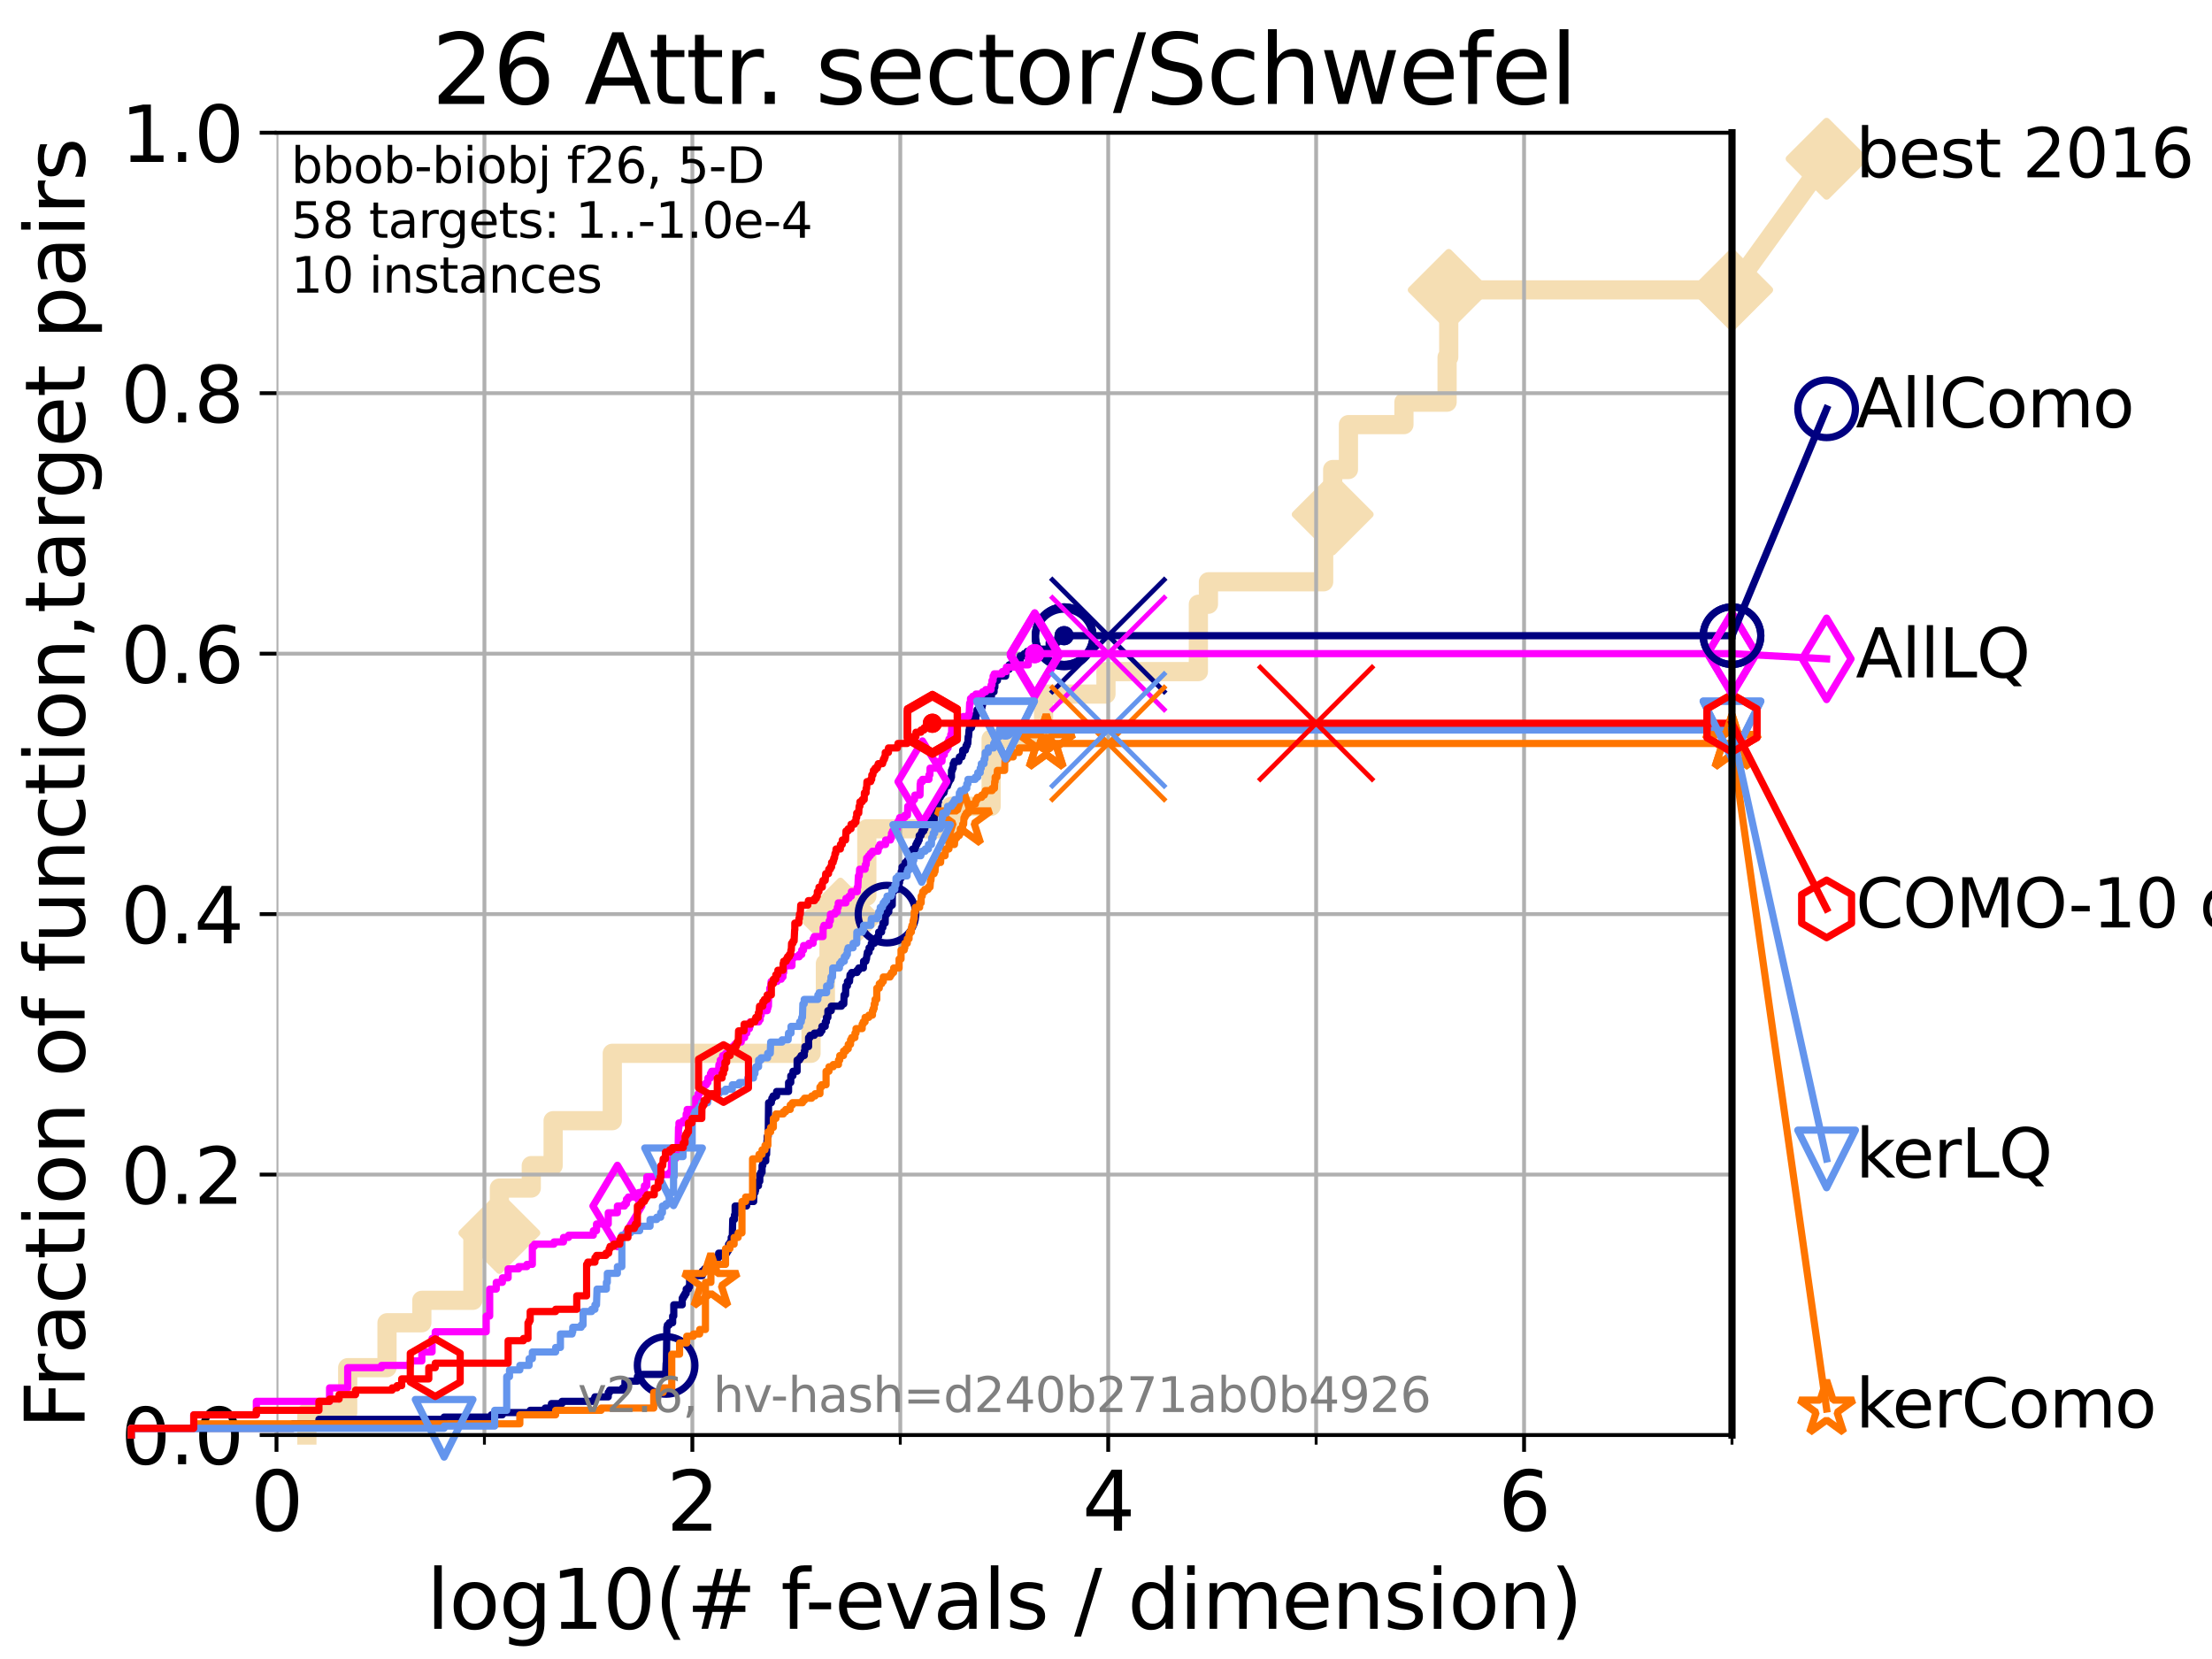 <?xml version="1.0" encoding="utf-8" standalone="no"?>
<!DOCTYPE svg PUBLIC "-//W3C//DTD SVG 1.1//EN"
  "http://www.w3.org/Graphics/SVG/1.1/DTD/svg11.dtd">
<svg xmlns:xlink="http://www.w3.org/1999/xlink" width="460.8pt" height="345.6pt" viewBox="0 0 460.8 345.6" xmlns="http://www.w3.org/2000/svg" version="1.1">
 <defs>
  <style type="text/css">*{stroke-linejoin: round; stroke-linecap: butt}</style>
 </defs>
 <g id="figure_1">
  <g id="patch_1">
   <path d="M 0 345.6 
L 460.8 345.6 
L 460.8 0 
L 0 0 
z
" style="fill: #ffffff"/>
  </g>
  <g id="axes_1">
   <g id="patch_2">
    <path d="M 57.6 298.944 
L 360.806 298.944 
L 360.806 27.648 
L 57.6 27.648 
z
" style="fill: #ffffff"/>
   </g>
   <g id="line2d_1">
    <path d="M 63.93 298.944 
L 63.93 294.266 
L 72.432 294.266 
L 72.432 284.911 
L 80.621 284.911 
L 80.621 275.556 
L 87.876 275.556 
L 87.876 270.879 
L 98.51 270.879 
L 98.51 256.846 
L 104.029 256.846 
L 104.029 247.491 
L 110.675 247.491 
L 110.675 242.814 
L 115.227 242.814 
L 115.227 233.459 
L 127.55 233.459 
L 127.55 219.426 
L 168.954 219.426 
L 168.954 210.071 
L 171.947 210.071 
L 171.947 200.716 
L 172.699 200.716 
L 172.699 191.361 
L 175.07 191.361 
L 175.07 186.684 
L 180.576 186.684 
L 180.576 172.651 
L 198.116 172.651 
L 198.116 167.974 
L 206.47 167.974 
L 206.47 153.941 
L 217.392 153.941 
L 217.392 144.586 
L 230.393 144.586 
L 230.393 139.908 
L 249.643 139.908 
L 249.643 125.876 
L 251.739 125.876 
L 251.739 121.198 
L 275.743 121.198 
L 275.743 107.166 
L 277.624 107.166 
L 277.624 97.811 
L 280.904 97.811 
L 280.904 88.456 
L 292.464 88.456 
L 292.464 83.778 
L 301.454 83.778 
L 301.454 74.423 
L 301.796 74.423 
L 301.796 60.391 
L 360.806 60.391 
" style="fill: none; stroke: #f5deb3; stroke-width: 4; stroke-linecap: square"/>
   </g>
   <g id="line2d_2">
    <defs>
     <path id="m3e6918d8ad" d="M -0 7.778 
L 7.778 0 
L 0 -7.778 
L -7.778 -0 
z
" style="stroke: #f5deb3; stroke-width: 1.5; stroke-linejoin: miter"/>
    </defs>
    <g>
     <use xlink:href="#m3e6918d8ad" x="104.029" y="256.846" style="fill: #f5deb3; stroke: #f5deb3; stroke-width: 1.5; stroke-linejoin: miter"/>
     <use xlink:href="#m3e6918d8ad" x="175.07" y="191.361" style="fill: #f5deb3; stroke: #f5deb3; stroke-width: 1.5; stroke-linejoin: miter"/>
     <use xlink:href="#m3e6918d8ad" x="277.624" y="107.166" style="fill: #f5deb3; stroke: #f5deb3; stroke-width: 1.5; stroke-linejoin: miter"/>
     <use xlink:href="#m3e6918d8ad" x="301.796" y="60.391" style="fill: #f5deb3; stroke: #f5deb3; stroke-width: 1.5; stroke-linejoin: miter"/>
     <use xlink:href="#m3e6918d8ad" x="360.806" y="60.391" style="fill: #f5deb3; stroke: #f5deb3; stroke-width: 1.5; stroke-linejoin: miter"/>
    </g>
   </g>
   <g id="line2d_3">
    <path style="fill: none; stroke: #f5deb3; stroke-width: 4; stroke-linecap: square"/>
    <g/>
   </g>
   <g id="line2d_4">
    <path d="M 360.806 60.391 
L 380.515 33.074 
" style="fill: none; stroke: #f5deb3; stroke-width: 4; stroke-linecap: square"/>
    <g>
     <use xlink:href="#m3e6918d8ad" x="360.806" y="60.391" style="fill: #f5deb3; stroke: #f5deb3; stroke-width: 1.5; stroke-linejoin: miter"/>
     <use xlink:href="#m3e6918d8ad" x="380.515" y="33.074" style="fill: #f5deb3; stroke: #f5deb3; stroke-width: 1.5; stroke-linejoin: miter"/>
    </g>
   </g>
   <g id="matplotlib.axis_1">
    <g id="xtick_1">
     <g id="line2d_5">
      <path d="M 57.6 298.944 
L 57.6 27.648 
" clip-path="url(#p7b24038c6f)" style="fill: none; stroke: #b0b0b0; stroke-width: 0.8; stroke-linecap: square"/>
     </g>
     <g id="line2d_6">
      <defs>
       <path id="ma76bc4dc0c" d="M 0 0 
L 0 3.5 
" style="stroke: #000000; stroke-width: 0.8"/>
      </defs>
      <g>
       <use xlink:href="#ma76bc4dc0c" x="57.6" y="298.944" style="stroke: #000000; stroke-width: 0.8"/>
      </g>
     </g>
     <g id="text_1">
      <!-- 0 -->
      <g transform="translate(52.192 318.861) scale(0.17 -0.17)">
       <defs>
        <path id="DejaVuSans-30" d="M 2034 4250 
Q 1547 4250 1301 3770 
Q 1056 3291 1056 2328 
Q 1056 1369 1301 889 
Q 1547 409 2034 409 
Q 2525 409 2770 889 
Q 3016 1369 3016 2328 
Q 3016 3291 2770 3770 
Q 2525 4250 2034 4250 
z
M 2034 4750 
Q 2819 4750 3233 4129 
Q 3647 3509 3647 2328 
Q 3647 1150 3233 529 
Q 2819 -91 2034 -91 
Q 1250 -91 836 529 
Q 422 1150 422 2328 
Q 422 3509 836 4129 
Q 1250 4750 2034 4750 
z
" transform="scale(0.016)"/>
       </defs>
       <use xlink:href="#DejaVuSans-30"/>
      </g>
     </g>
    </g>
    <g id="xtick_2">
     <g id="line2d_7">
      <path d="M 144.23 298.944 
L 144.23 27.648 
" clip-path="url(#p7b24038c6f)" style="fill: none; stroke: #b0b0b0; stroke-width: 0.8; stroke-linecap: square"/>
     </g>
     <g id="line2d_8">
      <g>
       <use xlink:href="#ma76bc4dc0c" x="144.23" y="298.944" style="stroke: #000000; stroke-width: 0.8"/>
      </g>
     </g>
     <g id="text_2">
      <!-- 2 -->
      <g transform="translate(138.822 318.861) scale(0.17 -0.17)">
       <defs>
        <path id="DejaVuSans-32" d="M 1228 531 
L 3431 531 
L 3431 0 
L 469 0 
L 469 531 
Q 828 903 1448 1529 
Q 2069 2156 2228 2338 
Q 2531 2678 2651 2914 
Q 2772 3150 2772 3378 
Q 2772 3750 2511 3984 
Q 2250 4219 1831 4219 
Q 1534 4219 1204 4116 
Q 875 4013 500 3803 
L 500 4441 
Q 881 4594 1212 4672 
Q 1544 4750 1819 4750 
Q 2544 4750 2975 4387 
Q 3406 4025 3406 3419 
Q 3406 3131 3298 2873 
Q 3191 2616 2906 2266 
Q 2828 2175 2409 1742 
Q 1991 1309 1228 531 
z
" transform="scale(0.016)"/>
       </defs>
       <use xlink:href="#DejaVuSans-32"/>
      </g>
     </g>
    </g>
    <g id="xtick_3">
     <g id="line2d_9">
      <path d="M 230.861 298.944 
L 230.861 27.648 
" clip-path="url(#p7b24038c6f)" style="fill: none; stroke: #b0b0b0; stroke-width: 0.8; stroke-linecap: square"/>
     </g>
     <g id="line2d_10">
      <g>
       <use xlink:href="#ma76bc4dc0c" x="230.861" y="298.944" style="stroke: #000000; stroke-width: 0.8"/>
      </g>
     </g>
     <g id="text_3">
      <!-- 4 -->
      <g transform="translate(225.453 318.861) scale(0.17 -0.17)">
       <defs>
        <path id="DejaVuSans-34" d="M 2419 4116 
L 825 1625 
L 2419 1625 
L 2419 4116 
z
M 2253 4666 
L 3047 4666 
L 3047 1625 
L 3713 1625 
L 3713 1100 
L 3047 1100 
L 3047 0 
L 2419 0 
L 2419 1100 
L 313 1100 
L 313 1709 
L 2253 4666 
z
" transform="scale(0.016)"/>
       </defs>
       <use xlink:href="#DejaVuSans-34"/>
      </g>
     </g>
    </g>
    <g id="xtick_4">
     <g id="line2d_11">
      <path d="M 317.491 298.944 
L 317.491 27.648 
" clip-path="url(#p7b24038c6f)" style="fill: none; stroke: #b0b0b0; stroke-width: 0.8; stroke-linecap: square"/>
     </g>
     <g id="line2d_12">
      <g>
       <use xlink:href="#ma76bc4dc0c" x="317.491" y="298.944" style="stroke: #000000; stroke-width: 0.8"/>
      </g>
     </g>
     <g id="text_4">
      <!-- 6 -->
      <g transform="translate(312.083 318.861) scale(0.17 -0.17)">
       <defs>
        <path id="DejaVuSans-36" d="M 2113 2584 
Q 1688 2584 1439 2293 
Q 1191 2003 1191 1497 
Q 1191 994 1439 701 
Q 1688 409 2113 409 
Q 2538 409 2786 701 
Q 3034 994 3034 1497 
Q 3034 2003 2786 2293 
Q 2538 2584 2113 2584 
z
M 3366 4563 
L 3366 3988 
Q 3128 4100 2886 4159 
Q 2644 4219 2406 4219 
Q 1781 4219 1451 3797 
Q 1122 3375 1075 2522 
Q 1259 2794 1537 2939 
Q 1816 3084 2150 3084 
Q 2853 3084 3261 2657 
Q 3669 2231 3669 1497 
Q 3669 778 3244 343 
Q 2819 -91 2113 -91 
Q 1303 -91 875 529 
Q 447 1150 447 2328 
Q 447 3434 972 4092 
Q 1497 4750 2381 4750 
Q 2619 4750 2861 4703 
Q 3103 4656 3366 4563 
z
" transform="scale(0.016)"/>
       </defs>
       <use xlink:href="#DejaVuSans-36"/>
      </g>
     </g>
    </g>
    <g id="xtick_5">
     <g id="line2d_13">
      <path d="M 100.915 298.944 
L 100.915 27.648 
" clip-path="url(#p7b24038c6f)" style="fill: none; stroke: #b0b0b0; stroke-width: 0.8; stroke-linecap: square"/>
     </g>
     <g id="line2d_14">
      <defs>
       <path id="mc70227b631" d="M 0 0 
L 0 2 
" style="stroke: #000000; stroke-width: 0.6"/>
      </defs>
      <g>
       <use xlink:href="#mc70227b631" x="100.915" y="298.944" style="stroke: #000000; stroke-width: 0.6"/>
      </g>
     </g>
    </g>
    <g id="xtick_6">
     <g id="line2d_15">
      <path d="M 187.546 298.944 
L 187.546 27.648 
" clip-path="url(#p7b24038c6f)" style="fill: none; stroke: #b0b0b0; stroke-width: 0.8; stroke-linecap: square"/>
     </g>
     <g id="line2d_16">
      <g>
       <use xlink:href="#mc70227b631" x="187.546" y="298.944" style="stroke: #000000; stroke-width: 0.6"/>
      </g>
     </g>
    </g>
    <g id="xtick_7">
     <g id="line2d_17">
      <path d="M 274.176 298.944 
L 274.176 27.648 
" clip-path="url(#p7b24038c6f)" style="fill: none; stroke: #b0b0b0; stroke-width: 0.8; stroke-linecap: square"/>
     </g>
     <g id="line2d_18">
      <g>
       <use xlink:href="#mc70227b631" x="274.176" y="298.944" style="stroke: #000000; stroke-width: 0.6"/>
      </g>
     </g>
    </g>
    <g id="xtick_8">
     <g id="line2d_19">
      <path d="M 360.806 298.944 
L 360.806 27.648 
" clip-path="url(#p7b24038c6f)" style="fill: none; stroke: #b0b0b0; stroke-width: 0.8; stroke-linecap: square"/>
     </g>
     <g id="line2d_20">
      <g>
       <use xlink:href="#mc70227b631" x="360.806" y="298.944" style="stroke: #000000; stroke-width: 0.6"/>
      </g>
     </g>
    </g>
    <g id="text_5">
     <!-- log10(# f-evals / dimension) -->
     <g transform="translate(88.823 339.314) scale(0.17 -0.17)">
      <defs>
       <path id="DejaVuSans-6c" d="M 603 4863 
L 1178 4863 
L 1178 0 
L 603 0 
L 603 4863 
z
" transform="scale(0.016)"/>
       <path id="DejaVuSans-6f" d="M 1959 3097 
Q 1497 3097 1228 2736 
Q 959 2375 959 1747 
Q 959 1119 1226 758 
Q 1494 397 1959 397 
Q 2419 397 2687 759 
Q 2956 1122 2956 1747 
Q 2956 2369 2687 2733 
Q 2419 3097 1959 3097 
z
M 1959 3584 
Q 2709 3584 3137 3096 
Q 3566 2609 3566 1747 
Q 3566 888 3137 398 
Q 2709 -91 1959 -91 
Q 1206 -91 779 398 
Q 353 888 353 1747 
Q 353 2609 779 3096 
Q 1206 3584 1959 3584 
z
" transform="scale(0.016)"/>
       <path id="DejaVuSans-67" d="M 2906 1791 
Q 2906 2416 2648 2759 
Q 2391 3103 1925 3103 
Q 1463 3103 1205 2759 
Q 947 2416 947 1791 
Q 947 1169 1205 825 
Q 1463 481 1925 481 
Q 2391 481 2648 825 
Q 2906 1169 2906 1791 
z
M 3481 434 
Q 3481 -459 3084 -895 
Q 2688 -1331 1869 -1331 
Q 1566 -1331 1297 -1286 
Q 1028 -1241 775 -1147 
L 775 -588 
Q 1028 -725 1275 -790 
Q 1522 -856 1778 -856 
Q 2344 -856 2625 -561 
Q 2906 -266 2906 331 
L 2906 616 
Q 2728 306 2450 153 
Q 2172 0 1784 0 
Q 1141 0 747 490 
Q 353 981 353 1791 
Q 353 2603 747 3093 
Q 1141 3584 1784 3584 
Q 2172 3584 2450 3431 
Q 2728 3278 2906 2969 
L 2906 3500 
L 3481 3500 
L 3481 434 
z
" transform="scale(0.016)"/>
       <path id="DejaVuSans-31" d="M 794 531 
L 1825 531 
L 1825 4091 
L 703 3866 
L 703 4441 
L 1819 4666 
L 2450 4666 
L 2450 531 
L 3481 531 
L 3481 0 
L 794 0 
L 794 531 
z
" transform="scale(0.016)"/>
       <path id="DejaVuSans-28" d="M 1984 4856 
Q 1566 4138 1362 3434 
Q 1159 2731 1159 2009 
Q 1159 1288 1364 580 
Q 1569 -128 1984 -844 
L 1484 -844 
Q 1016 -109 783 600 
Q 550 1309 550 2009 
Q 550 2706 781 3412 
Q 1013 4119 1484 4856 
L 1984 4856 
z
" transform="scale(0.016)"/>
       <path id="DejaVuSans-23" d="M 3272 2816 
L 2363 2816 
L 2100 1772 
L 3016 1772 
L 3272 2816 
z
M 2803 4594 
L 2478 3297 
L 3391 3297 
L 3719 4594 
L 4219 4594 
L 3897 3297 
L 4872 3297 
L 4872 2816 
L 3775 2816 
L 3519 1772 
L 4513 1772 
L 4513 1294 
L 3397 1294 
L 3072 0 
L 2572 0 
L 2894 1294 
L 1978 1294 
L 1656 0 
L 1153 0 
L 1478 1294 
L 494 1294 
L 494 1772 
L 1594 1772 
L 1856 2816 
L 850 2816 
L 850 3297 
L 1978 3297 
L 2297 4594 
L 2803 4594 
z
" transform="scale(0.016)"/>
       <path id="DejaVuSans-20" transform="scale(0.016)"/>
       <path id="DejaVuSans-66" d="M 2375 4863 
L 2375 4384 
L 1825 4384 
Q 1516 4384 1395 4259 
Q 1275 4134 1275 3809 
L 1275 3500 
L 2222 3500 
L 2222 3053 
L 1275 3053 
L 1275 0 
L 697 0 
L 697 3053 
L 147 3053 
L 147 3500 
L 697 3500 
L 697 3744 
Q 697 4328 969 4595 
Q 1241 4863 1831 4863 
L 2375 4863 
z
" transform="scale(0.016)"/>
       <path id="DejaVuSans-2d" d="M 313 2009 
L 1997 2009 
L 1997 1497 
L 313 1497 
L 313 2009 
z
" transform="scale(0.016)"/>
       <path id="DejaVuSans-65" d="M 3597 1894 
L 3597 1613 
L 953 1613 
Q 991 1019 1311 708 
Q 1631 397 2203 397 
Q 2534 397 2845 478 
Q 3156 559 3463 722 
L 3463 178 
Q 3153 47 2828 -22 
Q 2503 -91 2169 -91 
Q 1331 -91 842 396 
Q 353 884 353 1716 
Q 353 2575 817 3079 
Q 1281 3584 2069 3584 
Q 2775 3584 3186 3129 
Q 3597 2675 3597 1894 
z
M 3022 2063 
Q 3016 2534 2758 2815 
Q 2500 3097 2075 3097 
Q 1594 3097 1305 2825 
Q 1016 2553 972 2059 
L 3022 2063 
z
" transform="scale(0.016)"/>
       <path id="DejaVuSans-76" d="M 191 3500 
L 800 3500 
L 1894 563 
L 2988 3500 
L 3597 3500 
L 2284 0 
L 1503 0 
L 191 3500 
z
" transform="scale(0.016)"/>
       <path id="DejaVuSans-61" d="M 2194 1759 
Q 1497 1759 1228 1600 
Q 959 1441 959 1056 
Q 959 750 1161 570 
Q 1363 391 1709 391 
Q 2188 391 2477 730 
Q 2766 1069 2766 1631 
L 2766 1759 
L 2194 1759 
z
M 3341 1997 
L 3341 0 
L 2766 0 
L 2766 531 
Q 2569 213 2275 61 
Q 1981 -91 1556 -91 
Q 1019 -91 701 211 
Q 384 513 384 1019 
Q 384 1609 779 1909 
Q 1175 2209 1959 2209 
L 2766 2209 
L 2766 2266 
Q 2766 2663 2505 2880 
Q 2244 3097 1772 3097 
Q 1472 3097 1187 3025 
Q 903 2953 641 2809 
L 641 3341 
Q 956 3463 1253 3523 
Q 1550 3584 1831 3584 
Q 2591 3584 2966 3190 
Q 3341 2797 3341 1997 
z
" transform="scale(0.016)"/>
       <path id="DejaVuSans-73" d="M 2834 3397 
L 2834 2853 
Q 2591 2978 2328 3040 
Q 2066 3103 1784 3103 
Q 1356 3103 1142 2972 
Q 928 2841 928 2578 
Q 928 2378 1081 2264 
Q 1234 2150 1697 2047 
L 1894 2003 
Q 2506 1872 2764 1633 
Q 3022 1394 3022 966 
Q 3022 478 2636 193 
Q 2250 -91 1575 -91 
Q 1294 -91 989 -36 
Q 684 19 347 128 
L 347 722 
Q 666 556 975 473 
Q 1284 391 1588 391 
Q 1994 391 2212 530 
Q 2431 669 2431 922 
Q 2431 1156 2273 1281 
Q 2116 1406 1581 1522 
L 1381 1569 
Q 847 1681 609 1914 
Q 372 2147 372 2553 
Q 372 3047 722 3315 
Q 1072 3584 1716 3584 
Q 2034 3584 2315 3537 
Q 2597 3491 2834 3397 
z
" transform="scale(0.016)"/>
       <path id="DejaVuSans-2f" d="M 1625 4666 
L 2156 4666 
L 531 -594 
L 0 -594 
L 1625 4666 
z
" transform="scale(0.016)"/>
       <path id="DejaVuSans-64" d="M 2906 2969 
L 2906 4863 
L 3481 4863 
L 3481 0 
L 2906 0 
L 2906 525 
Q 2725 213 2448 61 
Q 2172 -91 1784 -91 
Q 1150 -91 751 415 
Q 353 922 353 1747 
Q 353 2572 751 3078 
Q 1150 3584 1784 3584 
Q 2172 3584 2448 3432 
Q 2725 3281 2906 2969 
z
M 947 1747 
Q 947 1113 1208 752 
Q 1469 391 1925 391 
Q 2381 391 2643 752 
Q 2906 1113 2906 1747 
Q 2906 2381 2643 2742 
Q 2381 3103 1925 3103 
Q 1469 3103 1208 2742 
Q 947 2381 947 1747 
z
" transform="scale(0.016)"/>
       <path id="DejaVuSans-69" d="M 603 3500 
L 1178 3500 
L 1178 0 
L 603 0 
L 603 3500 
z
M 603 4863 
L 1178 4863 
L 1178 4134 
L 603 4134 
L 603 4863 
z
" transform="scale(0.016)"/>
       <path id="DejaVuSans-6d" d="M 3328 2828 
Q 3544 3216 3844 3400 
Q 4144 3584 4550 3584 
Q 5097 3584 5394 3201 
Q 5691 2819 5691 2113 
L 5691 0 
L 5113 0 
L 5113 2094 
Q 5113 2597 4934 2840 
Q 4756 3084 4391 3084 
Q 3944 3084 3684 2787 
Q 3425 2491 3425 1978 
L 3425 0 
L 2847 0 
L 2847 2094 
Q 2847 2600 2669 2842 
Q 2491 3084 2119 3084 
Q 1678 3084 1418 2786 
Q 1159 2488 1159 1978 
L 1159 0 
L 581 0 
L 581 3500 
L 1159 3500 
L 1159 2956 
Q 1356 3278 1631 3431 
Q 1906 3584 2284 3584 
Q 2666 3584 2933 3390 
Q 3200 3197 3328 2828 
z
" transform="scale(0.016)"/>
       <path id="DejaVuSans-6e" d="M 3513 2113 
L 3513 0 
L 2938 0 
L 2938 2094 
Q 2938 2591 2744 2837 
Q 2550 3084 2163 3084 
Q 1697 3084 1428 2787 
Q 1159 2491 1159 1978 
L 1159 0 
L 581 0 
L 581 3500 
L 1159 3500 
L 1159 2956 
Q 1366 3272 1645 3428 
Q 1925 3584 2291 3584 
Q 2894 3584 3203 3211 
Q 3513 2838 3513 2113 
z
" transform="scale(0.016)"/>
       <path id="DejaVuSans-29" d="M 513 4856 
L 1013 4856 
Q 1481 4119 1714 3412 
Q 1947 2706 1947 2009 
Q 1947 1309 1714 600 
Q 1481 -109 1013 -844 
L 513 -844 
Q 928 -128 1133 580 
Q 1338 1288 1338 2009 
Q 1338 2731 1133 3434 
Q 928 4138 513 4856 
z
" transform="scale(0.016)"/>
      </defs>
      <use xlink:href="#DejaVuSans-6c"/>
      <use xlink:href="#DejaVuSans-6f" x="27.783"/>
      <use xlink:href="#DejaVuSans-67" x="88.965"/>
      <use xlink:href="#DejaVuSans-31" x="152.441"/>
      <use xlink:href="#DejaVuSans-30" x="216.064"/>
      <use xlink:href="#DejaVuSans-28" x="279.688"/>
      <use xlink:href="#DejaVuSans-23" x="318.701"/>
      <use xlink:href="#DejaVuSans-20" x="402.49"/>
      <use xlink:href="#DejaVuSans-66" x="434.277"/>
      <use xlink:href="#DejaVuSans-2d" x="463.982"/>
      <use xlink:href="#DejaVuSans-65" x="500.066"/>
      <use xlink:href="#DejaVuSans-76" x="561.59"/>
      <use xlink:href="#DejaVuSans-61" x="620.77"/>
      <use xlink:href="#DejaVuSans-6c" x="682.049"/>
      <use xlink:href="#DejaVuSans-73" x="709.832"/>
      <use xlink:href="#DejaVuSans-20" x="761.932"/>
      <use xlink:href="#DejaVuSans-2f" x="793.719"/>
      <use xlink:href="#DejaVuSans-20" x="827.41"/>
      <use xlink:href="#DejaVuSans-64" x="859.197"/>
      <use xlink:href="#DejaVuSans-69" x="922.674"/>
      <use xlink:href="#DejaVuSans-6d" x="950.457"/>
      <use xlink:href="#DejaVuSans-65" x="1047.869"/>
      <use xlink:href="#DejaVuSans-6e" x="1109.393"/>
      <use xlink:href="#DejaVuSans-73" x="1172.771"/>
      <use xlink:href="#DejaVuSans-69" x="1224.871"/>
      <use xlink:href="#DejaVuSans-6f" x="1252.654"/>
      <use xlink:href="#DejaVuSans-6e" x="1313.836"/>
      <use xlink:href="#DejaVuSans-29" x="1377.215"/>
     </g>
    </g>
   </g>
   <g id="matplotlib.axis_2">
    <g id="ytick_1">
     <g id="line2d_21">
      <path d="M 57.6 298.944 
L 360.806 298.944 
" clip-path="url(#p7b24038c6f)" style="fill: none; stroke: #b0b0b0; stroke-width: 0.8; stroke-linecap: square"/>
     </g>
     <g id="line2d_22">
      <defs>
       <path id="mf8a997e3cf" d="M 0 0 
L -3.5 0 
" style="stroke: #000000; stroke-width: 0.8"/>
      </defs>
      <g>
       <use xlink:href="#mf8a997e3cf" x="57.6" y="298.944" style="stroke: #000000; stroke-width: 0.8"/>
      </g>
     </g>
     <g id="text_6">
      <!-- 0.0 -->
      <g transform="translate(25.155 305.023) scale(0.16 -0.16)">
       <defs>
        <path id="DejaVuSans-2e" d="M 684 794 
L 1344 794 
L 1344 0 
L 684 0 
L 684 794 
z
" transform="scale(0.016)"/>
       </defs>
       <use xlink:href="#DejaVuSans-30"/>
       <use xlink:href="#DejaVuSans-2e" x="63.623"/>
       <use xlink:href="#DejaVuSans-30" x="95.41"/>
      </g>
     </g>
    </g>
    <g id="ytick_2">
     <g id="line2d_23">
      <path d="M 57.6 244.685 
L 360.806 244.685 
" clip-path="url(#p7b24038c6f)" style="fill: none; stroke: #b0b0b0; stroke-width: 0.8; stroke-linecap: square"/>
     </g>
     <g id="line2d_24">
      <g>
       <use xlink:href="#mf8a997e3cf" x="57.6" y="244.685" style="stroke: #000000; stroke-width: 0.8"/>
      </g>
     </g>
     <g id="text_7">
      <!-- 0.2 -->
      <g transform="translate(25.155 250.764) scale(0.16 -0.16)">
       <use xlink:href="#DejaVuSans-30"/>
       <use xlink:href="#DejaVuSans-2e" x="63.623"/>
       <use xlink:href="#DejaVuSans-32" x="95.41"/>
      </g>
     </g>
    </g>
    <g id="ytick_3">
     <g id="line2d_25">
      <path d="M 57.6 190.426 
L 360.806 190.426 
" clip-path="url(#p7b24038c6f)" style="fill: none; stroke: #b0b0b0; stroke-width: 0.8; stroke-linecap: square"/>
     </g>
     <g id="line2d_26">
      <g>
       <use xlink:href="#mf8a997e3cf" x="57.6" y="190.426" style="stroke: #000000; stroke-width: 0.8"/>
      </g>
     </g>
     <g id="text_8">
      <!-- 0.4 -->
      <g transform="translate(25.155 196.504) scale(0.16 -0.16)">
       <use xlink:href="#DejaVuSans-30"/>
       <use xlink:href="#DejaVuSans-2e" x="63.623"/>
       <use xlink:href="#DejaVuSans-34" x="95.41"/>
      </g>
     </g>
    </g>
    <g id="ytick_4">
     <g id="line2d_27">
      <path d="M 57.6 136.166 
L 360.806 136.166 
" clip-path="url(#p7b24038c6f)" style="fill: none; stroke: #b0b0b0; stroke-width: 0.8; stroke-linecap: square"/>
     </g>
     <g id="line2d_28">
      <g>
       <use xlink:href="#mf8a997e3cf" x="57.6" y="136.166" style="stroke: #000000; stroke-width: 0.8"/>
      </g>
     </g>
     <g id="text_9">
      <!-- 0.6 -->
      <g transform="translate(25.155 142.245) scale(0.16 -0.16)">
       <use xlink:href="#DejaVuSans-30"/>
       <use xlink:href="#DejaVuSans-2e" x="63.623"/>
       <use xlink:href="#DejaVuSans-36" x="95.41"/>
      </g>
     </g>
    </g>
    <g id="ytick_5">
     <g id="line2d_29">
      <path d="M 57.6 81.907 
L 360.806 81.907 
" clip-path="url(#p7b24038c6f)" style="fill: none; stroke: #b0b0b0; stroke-width: 0.8; stroke-linecap: square"/>
     </g>
     <g id="line2d_30">
      <g>
       <use xlink:href="#mf8a997e3cf" x="57.6" y="81.907" style="stroke: #000000; stroke-width: 0.8"/>
      </g>
     </g>
     <g id="text_10">
      <!-- 0.8 -->
      <g transform="translate(25.155 87.986) scale(0.16 -0.16)">
       <defs>
        <path id="DejaVuSans-38" d="M 2034 2216 
Q 1584 2216 1326 1975 
Q 1069 1734 1069 1313 
Q 1069 891 1326 650 
Q 1584 409 2034 409 
Q 2484 409 2743 651 
Q 3003 894 3003 1313 
Q 3003 1734 2745 1975 
Q 2488 2216 2034 2216 
z
M 1403 2484 
Q 997 2584 770 2862 
Q 544 3141 544 3541 
Q 544 4100 942 4425 
Q 1341 4750 2034 4750 
Q 2731 4750 3128 4425 
Q 3525 4100 3525 3541 
Q 3525 3141 3298 2862 
Q 3072 2584 2669 2484 
Q 3125 2378 3379 2068 
Q 3634 1759 3634 1313 
Q 3634 634 3220 271 
Q 2806 -91 2034 -91 
Q 1263 -91 848 271 
Q 434 634 434 1313 
Q 434 1759 690 2068 
Q 947 2378 1403 2484 
z
M 1172 3481 
Q 1172 3119 1398 2916 
Q 1625 2713 2034 2713 
Q 2441 2713 2670 2916 
Q 2900 3119 2900 3481 
Q 2900 3844 2670 4047 
Q 2441 4250 2034 4250 
Q 1625 4250 1398 4047 
Q 1172 3844 1172 3481 
z
" transform="scale(0.016)"/>
       </defs>
       <use xlink:href="#DejaVuSans-30"/>
       <use xlink:href="#DejaVuSans-2e" x="63.623"/>
       <use xlink:href="#DejaVuSans-38" x="95.41"/>
      </g>
     </g>
    </g>
    <g id="ytick_6">
     <g id="line2d_31">
      <path d="M 57.6 27.648 
L 360.806 27.648 
" clip-path="url(#p7b24038c6f)" style="fill: none; stroke: #b0b0b0; stroke-width: 0.8; stroke-linecap: square"/>
     </g>
     <g id="line2d_32">
      <g>
       <use xlink:href="#mf8a997e3cf" x="57.6" y="27.648" style="stroke: #000000; stroke-width: 0.8"/>
      </g>
     </g>
     <g id="text_11">
      <!-- 1.0 -->
      <g transform="translate(25.155 33.727) scale(0.16 -0.16)">
       <use xlink:href="#DejaVuSans-31"/>
       <use xlink:href="#DejaVuSans-2e" x="63.623"/>
       <use xlink:href="#DejaVuSans-30" x="95.41"/>
      </g>
     </g>
    </g>
    <g id="text_12">
     <!-- Fraction of function,target pairs -->
     <g transform="translate(17.62 297.681) rotate(-90) scale(0.17 -0.17)">
      <defs>
       <path id="DejaVuSans-46" d="M 628 4666 
L 3309 4666 
L 3309 4134 
L 1259 4134 
L 1259 2759 
L 3109 2759 
L 3109 2228 
L 1259 2228 
L 1259 0 
L 628 0 
L 628 4666 
z
" transform="scale(0.016)"/>
       <path id="DejaVuSans-72" d="M 2631 2963 
Q 2534 3019 2420 3045 
Q 2306 3072 2169 3072 
Q 1681 3072 1420 2755 
Q 1159 2438 1159 1844 
L 1159 0 
L 581 0 
L 581 3500 
L 1159 3500 
L 1159 2956 
Q 1341 3275 1631 3429 
Q 1922 3584 2338 3584 
Q 2397 3584 2469 3576 
Q 2541 3569 2628 3553 
L 2631 2963 
z
" transform="scale(0.016)"/>
       <path id="DejaVuSans-63" d="M 3122 3366 
L 3122 2828 
Q 2878 2963 2633 3030 
Q 2388 3097 2138 3097 
Q 1578 3097 1268 2742 
Q 959 2388 959 1747 
Q 959 1106 1268 751 
Q 1578 397 2138 397 
Q 2388 397 2633 464 
Q 2878 531 3122 666 
L 3122 134 
Q 2881 22 2623 -34 
Q 2366 -91 2075 -91 
Q 1284 -91 818 406 
Q 353 903 353 1747 
Q 353 2603 823 3093 
Q 1294 3584 2113 3584 
Q 2378 3584 2631 3529 
Q 2884 3475 3122 3366 
z
" transform="scale(0.016)"/>
       <path id="DejaVuSans-74" d="M 1172 4494 
L 1172 3500 
L 2356 3500 
L 2356 3053 
L 1172 3053 
L 1172 1153 
Q 1172 725 1289 603 
Q 1406 481 1766 481 
L 2356 481 
L 2356 0 
L 1766 0 
Q 1100 0 847 248 
Q 594 497 594 1153 
L 594 3053 
L 172 3053 
L 172 3500 
L 594 3500 
L 594 4494 
L 1172 4494 
z
" transform="scale(0.016)"/>
       <path id="DejaVuSans-75" d="M 544 1381 
L 544 3500 
L 1119 3500 
L 1119 1403 
Q 1119 906 1312 657 
Q 1506 409 1894 409 
Q 2359 409 2629 706 
Q 2900 1003 2900 1516 
L 2900 3500 
L 3475 3500 
L 3475 0 
L 2900 0 
L 2900 538 
Q 2691 219 2414 64 
Q 2138 -91 1772 -91 
Q 1169 -91 856 284 
Q 544 659 544 1381 
z
M 1991 3584 
L 1991 3584 
z
" transform="scale(0.016)"/>
       <path id="DejaVuSans-2c" d="M 750 794 
L 1409 794 
L 1409 256 
L 897 -744 
L 494 -744 
L 750 256 
L 750 794 
z
" transform="scale(0.016)"/>
       <path id="DejaVuSans-70" d="M 1159 525 
L 1159 -1331 
L 581 -1331 
L 581 3500 
L 1159 3500 
L 1159 2969 
Q 1341 3281 1617 3432 
Q 1894 3584 2278 3584 
Q 2916 3584 3314 3078 
Q 3713 2572 3713 1747 
Q 3713 922 3314 415 
Q 2916 -91 2278 -91 
Q 1894 -91 1617 61 
Q 1341 213 1159 525 
z
M 3116 1747 
Q 3116 2381 2855 2742 
Q 2594 3103 2138 3103 
Q 1681 3103 1420 2742 
Q 1159 2381 1159 1747 
Q 1159 1113 1420 752 
Q 1681 391 2138 391 
Q 2594 391 2855 752 
Q 3116 1113 3116 1747 
z
" transform="scale(0.016)"/>
      </defs>
      <use xlink:href="#DejaVuSans-46"/>
      <use xlink:href="#DejaVuSans-72" x="50.27"/>
      <use xlink:href="#DejaVuSans-61" x="91.383"/>
      <use xlink:href="#DejaVuSans-63" x="152.662"/>
      <use xlink:href="#DejaVuSans-74" x="207.643"/>
      <use xlink:href="#DejaVuSans-69" x="246.852"/>
      <use xlink:href="#DejaVuSans-6f" x="274.635"/>
      <use xlink:href="#DejaVuSans-6e" x="335.816"/>
      <use xlink:href="#DejaVuSans-20" x="399.195"/>
      <use xlink:href="#DejaVuSans-6f" x="430.982"/>
      <use xlink:href="#DejaVuSans-66" x="492.164"/>
      <use xlink:href="#DejaVuSans-20" x="527.369"/>
      <use xlink:href="#DejaVuSans-66" x="559.156"/>
      <use xlink:href="#DejaVuSans-75" x="594.361"/>
      <use xlink:href="#DejaVuSans-6e" x="657.74"/>
      <use xlink:href="#DejaVuSans-63" x="721.119"/>
      <use xlink:href="#DejaVuSans-74" x="776.1"/>
      <use xlink:href="#DejaVuSans-69" x="815.309"/>
      <use xlink:href="#DejaVuSans-6f" x="843.092"/>
      <use xlink:href="#DejaVuSans-6e" x="904.273"/>
      <use xlink:href="#DejaVuSans-2c" x="967.652"/>
      <use xlink:href="#DejaVuSans-74" x="999.439"/>
      <use xlink:href="#DejaVuSans-61" x="1038.648"/>
      <use xlink:href="#DejaVuSans-72" x="1099.928"/>
      <use xlink:href="#DejaVuSans-67" x="1139.291"/>
      <use xlink:href="#DejaVuSans-65" x="1202.768"/>
      <use xlink:href="#DejaVuSans-74" x="1264.291"/>
      <use xlink:href="#DejaVuSans-20" x="1303.5"/>
      <use xlink:href="#DejaVuSans-70" x="1335.287"/>
      <use xlink:href="#DejaVuSans-61" x="1398.764"/>
      <use xlink:href="#DejaVuSans-69" x="1460.043"/>
      <use xlink:href="#DejaVuSans-72" x="1487.826"/>
      <use xlink:href="#DejaVuSans-73" x="1528.939"/>
     </g>
    </g>
   </g>
   <g id="line2d_33">
    <defs>
     <path id="m0d0d731136" d="M 0 1.5 
C 0.398 1.5 0.779 1.342 1.061 1.061 
C 1.342 0.779 1.5 0.398 1.5 0 
C 1.5 -0.398 1.342 -0.779 1.061 -1.061 
C 0.779 -1.342 0.398 -1.5 0 -1.5 
C -0.398 -1.5 -0.779 -1.342 -1.061 -1.061 
C -1.342 -0.779 -1.5 -0.398 -1.5 0 
C -1.5 0.398 -1.342 0.779 -1.061 1.061 
C -0.779 1.342 -0.398 1.5 0 1.5 
z
" style="stroke: #f5deb3"/>
    </defs>
    <g>
     <use xlink:href="#m0d0d731136" x="301.796" y="60.391" style="fill: #f5deb3; stroke: #f5deb3"/>
     <use xlink:href="#m0d0d731136" x="301.796" y="60.391" style="fill: #f5deb3; stroke: #f5deb3"/>
    </g>
   </g>
   <g id="line2d_34">
    <defs>
     <path id="m1c29c832fe" d="M 0 1.5 
C 0.398 1.5 0.779 1.342 1.061 1.061 
C 1.342 0.779 1.5 0.398 1.5 0 
C 1.5 -0.398 1.342 -0.779 1.061 -1.061 
C 0.779 -1.342 0.398 -1.5 0 -1.5 
C -0.398 -1.5 -0.779 -1.342 -1.061 -1.061 
C -1.342 -0.779 -1.5 -0.398 -1.5 0 
C -1.5 0.398 -1.342 0.779 -1.061 1.061 
C -0.779 1.342 -0.398 1.5 0 1.5 
z
" style="stroke: #000080"/>
    </defs>
    <g>
     <use xlink:href="#m1c29c832fe" x="221.675" y="132.424" style="fill: #000080; stroke: #000080"/>
     <use xlink:href="#m1c29c832fe" x="221.675" y="132.424" style="fill: #000080; stroke: #000080"/>
    </g>
   </g>
   <g id="line2d_35">
    <path d="M 27.324 298.944 
L 27.324 297.541 
L 61.03 297.541 
L 61.03 296.605 
L 66.441 296.605 
L 66.441 295.67 
L 92.52 295.67 
L 92.52 295.202 
L 102.363 295.202 
L 102.363 294.734 
L 104.656 294.734 
L 104.656 294.266 
L 110.449 294.266 
L 110.449 293.799 
L 113.574 293.799 
L 113.574 293.331 
L 114.872 293.331 
L 114.872 292.395 
L 117.068 292.395 
L 117.068 291.928 
L 123.714 291.928 
L 123.714 291.46 
L 123.936 291.46 
L 123.936 290.992 
L 126.709 290.992 
L 126.709 290.057 
L 126.994 290.057 
L 126.994 289.589 
L 129.704 289.589 
L 129.704 289.121 
L 130.187 289.121 
L 130.187 287.718 
L 132.778 287.718 
L 132.778 286.782 
L 133.12 286.782 
L 133.12 286.315 
L 138.668 286.315 
L 138.768 283.976 
L 138.819 283.976 
L 138.919 276.492 
L 139.018 276.492 
L 139.018 276.024 
L 139.411 276.024 
L 139.411 275.556 
L 140.127 275.556 
L 140.127 274.153 
L 140.359 274.153 
L 140.359 271.814 
L 142.123 271.814 
L 142.123 270.411 
L 142.373 270.411 
L 142.373 269.943 
L 142.662 269.943 
L 142.662 269.476 
L 142.946 269.476 
L 142.946 268.54 
L 143.423 268.54 
L 143.423 268.072 
L 143.657 268.072 
L 143.657 266.669 
L 143.85 266.669 
L 143.85 266.201 
L 144.38 266.201 
L 144.38 265.734 
L 146.295 265.734 
L 146.295 264.798 
L 146.761 264.798 
L 146.761 264.33 
L 147.597 264.33 
L 147.597 263.863 
L 148.845 263.863 
L 148.845 261.992 
L 149.708 261.992 
L 149.708 261.056 
L 151.427 261.056 
L 151.427 260.588 
L 151.707 260.588 
L 151.782 259.185 
L 152.107 259.185 
L 152.107 258.717 
L 152.328 258.717 
L 152.328 257.782 
L 152.547 257.782 
L 152.644 254.04 
L 153.001 254.04 
L 153.001 253.104 
L 153.142 253.104 
L 153.142 251.233 
L 155.537 251.233 
L 155.537 250.298 
L 157.004 250.298 
L 157.042 248.427 
L 157.307 248.427 
L 157.307 247.959 
L 157.419 247.959 
L 157.419 247.024 
L 158.007 247.024 
L 158.007 246.088 
L 158.277 246.088 
L 158.277 244.685 
L 158.49 244.685 
L 158.49 244.217 
L 158.752 244.217 
L 158.752 242.814 
L 158.908 242.814 
L 158.908 241.878 
L 159.519 241.878 
L 159.519 240.475 
L 159.701 240.475 
L 159.767 237.669 
L 159.817 237.669 
L 159.817 236.733 
L 160.029 236.733 
L 160.11 229.717 
L 160.684 229.717 
L 160.793 228.781 
L 161.041 228.781 
L 161.041 228.313 
L 161.781 228.313 
L 161.781 227.378 
L 164.272 227.378 
L 164.272 225.507 
L 164.733 225.507 
L 164.733 224.104 
L 165.183 224.104 
L 165.183 223.168 
L 166.052 223.168 
L 166.052 220.829 
L 166.576 220.829 
L 166.576 220.362 
L 166.883 220.362 
L 166.883 219.894 
L 167.548 219.894 
L 167.548 218.958 
L 167.678 218.958 
L 167.678 218.023 
L 168.441 218.023 
L 168.441 216.152 
L 168.74 216.152 
L 168.74 215.684 
L 169.639 215.684 
L 169.639 215.216 
L 170.892 215.216 
L 170.892 214.749 
L 171.218 214.749 
L 171.218 213.813 
L 171.913 213.813 
L 171.913 212.878 
L 172.161 212.878 
L 172.161 211.942 
L 172.466 211.942 
L 172.466 210.539 
L 173.166 210.539 
L 173.166 209.603 
L 175.295 209.603 
L 175.295 209.136 
L 175.779 209.136 
L 175.835 207.265 
L 176.148 207.265 
L 176.19 205.394 
L 176.531 205.394 
L 176.531 204.458 
L 176.971 204.458 
L 177.077 203.055 
L 177.408 203.055 
L 177.408 202.587 
L 178.541 202.587 
L 178.541 202.119 
L 178.884 202.119 
L 178.884 201.652 
L 179.86 201.652 
L 179.894 200.248 
L 180.374 200.248 
L 180.374 199.781 
L 180.505 199.781 
L 180.603 198.845 
L 180.679 198.845 
L 180.679 198.377 
L 181.039 198.377 
L 181.039 197.442 
L 181.444 197.442 
L 181.512 196.506 
L 182.164 196.506 
L 182.164 195.571 
L 182.785 195.571 
L 182.785 195.103 
L 183.045 195.103 
L 183.045 194.168 
L 183.647 194.168 
L 183.647 193.232 
L 183.922 193.232 
L 183.922 192.297 
L 184.391 192.297 
L 184.444 190.426 
L 184.77 190.426 
L 184.77 189.958 
L 185.154 189.958 
L 185.154 189.022 
L 185.383 189.022 
L 185.383 188.555 
L 185.87 188.555 
L 185.907 185.748 
L 186.201 185.748 
L 186.201 185.28 
L 187.054 185.28 
L 187.054 184.813 
L 187.273 184.813 
L 187.273 183.877 
L 187.398 183.877 
L 187.398 182.942 
L 187.74 182.942 
L 187.744 181.538 
L 187.911 181.538 
L 187.911 180.603 
L 188.395 180.603 
L 188.395 180.135 
L 188.567 180.135 
L 188.567 179.667 
L 189.007 179.667 
L 189.007 179.2 
L 189.403 179.2 
L 189.403 178.732 
L 189.597 178.732 
L 189.647 177.329 
L 190.126 177.329 
L 190.126 176.861 
L 190.71 176.861 
L 190.789 175.925 
L 191.016 175.925 
L 191.016 175.458 
L 191.274 175.458 
L 191.274 174.99 
L 191.486 174.99 
L 191.486 174.054 
L 191.872 174.054 
L 191.872 173.587 
L 192.045 173.587 
L 192.045 173.119 
L 192.446 173.119 
L 192.446 172.651 
L 192.663 172.651 
L 192.663 171.716 
L 193.569 171.716 
L 193.569 171.248 
L 193.765 171.248 
L 193.765 170.78 
L 194.613 170.78 
L 194.636 168.909 
L 195.024 168.909 
L 195.024 168.441 
L 195.171 168.441 
L 195.171 167.974 
L 195.358 167.974 
L 195.358 167.038 
L 195.511 167.038 
L 195.511 166.103 
L 195.892 166.103 
L 195.892 165.635 
L 196.184 165.635 
L 196.184 165.167 
L 196.637 165.167 
L 196.637 164.699 
L 196.764 164.699 
L 196.847 163.764 
L 197.379 163.764 
L 197.379 163.296 
L 197.55 163.296 
L 197.55 162.828 
L 197.754 162.828 
L 197.754 162.36 
L 198.064 162.36 
L 198.064 161.893 
L 198.212 161.893 
L 198.214 160.489 
L 198.39 160.489 
L 198.39 160.022 
L 198.567 160.022 
L 198.567 159.086 
L 198.778 159.086 
L 198.778 158.618 
L 199.746 158.618 
L 199.852 157.683 
L 200.384 157.683 
L 200.384 157.215 
L 200.54 157.215 
L 200.54 156.28 
L 201.112 156.28 
L 201.112 155.812 
L 201.243 155.812 
L 201.243 155.344 
L 201.47 155.344 
L 201.47 154.876 
L 201.615 154.876 
L 201.686 153.473 
L 201.768 153.473 
L 201.873 152.07 
L 201.957 152.07 
L 201.957 151.602 
L 202.381 151.602 
L 202.381 151.134 
L 202.536 151.134 
L 202.567 149.731 
L 203.281 149.731 
L 203.281 148.796 
L 203.529 148.796 
L 203.529 147.86 
L 203.86 147.86 
L 203.86 147.392 
L 204.563 147.392 
L 204.563 146.925 
L 204.678 146.925 
L 204.778 145.521 
L 205.053 145.521 
L 205.053 145.054 
L 206.537 145.054 
L 206.537 144.118 
L 207.079 144.118 
L 207.079 143.183 
L 207.243 143.183 
L 207.283 141.779 
L 207.785 141.779 
L 207.785 140.844 
L 209.492 140.844 
L 209.591 139.441 
L 210.219 139.441 
L 210.219 138.505 
L 210.847 138.505 
L 210.847 138.037 
L 212.063 138.037 
L 212.063 137.57 
L 212.524 137.57 
L 212.553 136.634 
L 213.36 136.634 
L 213.36 136.166 
L 213.957 136.166 
L 213.957 135.699 
L 214.801 135.699 
L 214.801 135.231 
L 218.563 135.231 
L 218.563 133.828 
L 220.325 133.828 
L 220.325 132.892 
L 221.675 132.892 
L 221.675 132.424 
L 360.806 132.424 
L 360.806 132.424 
" style="fill: none; stroke: #000080; stroke-width: 1.5; stroke-linecap: square"/>
   </g>
   <g id="line2d_36">
    <defs>
     <path id="m62f673e5b2" d="M 0 6 
C 1.591 6 3.117 5.368 4.243 4.243 
C 5.368 3.117 6 1.591 6 0 
C 6 -1.591 5.368 -3.117 4.243 -4.243 
C 3.117 -5.368 1.591 -6 0 -6 
C -1.591 -6 -3.117 -5.368 -4.243 -4.243 
C -5.368 -3.117 -6 -1.591 -6 0 
C -6 1.591 -5.368 3.117 -4.243 4.243 
C -3.117 5.368 -1.591 6 0 6 
z
" style="stroke: #000080; stroke-width: 1.5"/>
    </defs>
    <g>
     <use xlink:href="#m62f673e5b2" x="138.768" y="284.444" style="fill-opacity: 0; stroke: #000080; stroke-width: 1.5"/>
     <use xlink:href="#m62f673e5b2" x="184.77" y="190.426" style="fill-opacity: 0; stroke: #000080; stroke-width: 1.5"/>
     <use xlink:href="#m62f673e5b2" x="221.675" y="132.892" style="fill-opacity: 0; stroke: #000080; stroke-width: 1.5"/>
     <use xlink:href="#m62f673e5b2" x="221.675" y="132.424" style="fill-opacity: 0; stroke: #000080; stroke-width: 1.5"/>
     <use xlink:href="#m62f673e5b2" x="221.675" y="132.424" style="fill-opacity: 0; stroke: #000080; stroke-width: 1.5"/>
     <use xlink:href="#m62f673e5b2" x="360.806" y="132.424" style="fill-opacity: 0; stroke: #000080; stroke-width: 1.5"/>
    </g>
   </g>
   <g id="line2d_37">
    <path style="fill: none; stroke: #000080; stroke-width: 1.5; stroke-linecap: square"/>
    <g/>
   </g>
   <g id="line2d_38">
    <path d="M 230.866 132.424 
" clip-path="url(#p7b24038c6f)" style="fill: none; stroke: #000080; stroke-width: 1.5; stroke-linecap: square"/>
    <defs>
     <path id="maaedbbe9ab" d="M -12 12 
L 12 -12 
M -12 -12 
L 12 12 
" style="stroke: #000080"/>
    </defs>
    <g clip-path="url(#p7b24038c6f)">
     <use xlink:href="#maaedbbe9ab" x="230.866" y="132.424" style="fill: #000080; stroke: #000080"/>
    </g>
   </g>
   <g id="line2d_39">
    <defs>
     <path id="mab3fbf577a" d="M 0 1.5 
C 0.398 1.5 0.779 1.342 1.061 1.061 
C 1.342 0.779 1.5 0.398 1.5 0 
C 1.5 -0.398 1.342 -0.779 1.061 -1.061 
C 0.779 -1.342 0.398 -1.5 0 -1.5 
C -0.398 -1.5 -0.779 -1.342 -1.061 -1.061 
C -1.342 -0.779 -1.5 -0.398 -1.5 0 
C -1.5 0.398 -1.342 0.779 -1.061 1.061 
C -0.779 1.342 -0.398 1.5 0 1.5 
z
" style="stroke: #ff00ff"/>
    </defs>
    <g>
     <use xlink:href="#mab3fbf577a" x="215.555" y="136.166" style="fill: #ff00ff; stroke: #ff00ff"/>
     <use xlink:href="#mab3fbf577a" x="215.555" y="136.166" style="fill: #ff00ff; stroke: #ff00ff"/>
    </g>
   </g>
   <g id="line2d_40">
    <path d="M 27.324 298.944 
L 27.324 297.541 
L 40.363 297.541 
L 40.363 294.734 
L 53.402 294.734 
L 53.402 291.928 
L 68.657 291.928 
L 68.657 289.121 
L 72.432 289.121 
L 72.432 284.911 
L 79.481 284.911 
L 79.481 284.444 
L 85.471 284.444 
L 85.471 283.508 
L 87.876 283.508 
L 87.876 281.637 
L 90.008 281.637 
L 90.008 278.831 
L 90.668 278.831 
L 90.668 277.427 
L 101.288 277.427 
L 101.288 274.153 
L 102.011 274.153 
L 102.011 268.54 
L 103.38 268.54 
L 103.38 267.137 
L 104.656 267.137 
L 104.656 266.201 
L 105.851 266.201 
L 105.851 264.33 
L 108.034 264.33 
L 108.034 263.863 
L 109.757 263.863 
L 109.757 263.395 
L 110.897 263.395 
L 110.897 259.653 
L 111.335 259.653 
L 111.335 259.185 
L 115.402 259.185 
L 115.402 258.717 
L 117.384 258.717 
L 117.384 257.782 
L 118.451 257.782 
L 118.451 257.314 
L 123.601 257.314 
L 123.601 256.379 
L 124.265 256.379 
L 124.265 254.975 
L 126.709 254.975 
L 126.709 252.637 
L 128.615 252.637 
L 128.615 251.233 
L 130.107 251.233 
L 130.107 250.766 
L 130.502 250.766 
L 130.502 249.83 
L 130.888 249.83 
L 130.888 249.362 
L 132.847 249.362 
L 132.847 248.895 
L 133.052 248.895 
L 133.052 248.427 
L 133.983 248.427 
L 133.983 247.959 
L 134.241 247.959 
L 134.241 247.024 
L 134.746 247.024 
L 134.746 245.153 
L 137.467 245.153 
L 137.467 244.685 
L 139.508 244.685 
L 139.508 244.217 
L 139.844 244.217 
L 139.891 241.411 
L 140.725 241.411 
L 140.725 240.475 
L 140.906 240.475 
L 140.906 239.54 
L 141.261 239.54 
L 141.349 234.862 
L 141.437 234.862 
L 141.437 233.927 
L 142.29 233.927 
L 142.29 233.459 
L 142.906 233.459 
L 142.946 232.056 
L 143.146 232.056 
L 143.146 231.12 
L 144.932 231.12 
L 144.932 228.781 
L 145.433 228.781 
L 145.433 227.846 
L 145.748 227.846 
L 145.748 226.442 
L 146.058 226.442 
L 146.058 225.975 
L 147.152 225.975 
L 147.152 225.507 
L 147.471 225.507 
L 147.471 224.571 
L 148.002 224.571 
L 148.002 223.636 
L 148.247 223.636 
L 148.247 223.168 
L 149.68 223.168 
L 149.764 221.765 
L 150.042 221.765 
L 150.042 220.829 
L 150.533 220.829 
L 150.533 219.894 
L 151.142 219.894 
L 151.142 219.426 
L 151.833 219.426 
L 151.833 218.491 
L 152.596 218.491 
L 152.596 218.023 
L 153.048 218.023 
L 153.048 217.555 
L 153.559 217.555 
L 153.559 217.087 
L 154.41 217.087 
L 154.41 216.152 
L 155.12 216.152 
L 155.12 215.216 
L 155.578 215.216 
L 155.578 214.281 
L 156.126 214.281 
L 156.126 213.813 
L 156.265 213.813 
L 156.265 212.878 
L 158.062 212.878 
L 158.062 212.41 
L 158.366 212.41 
L 158.366 211.474 
L 158.577 211.474 
L 158.577 210.539 
L 159.817 210.539 
L 159.817 210.071 
L 159.948 210.071 
L 159.948 209.603 
L 160.078 209.603 
L 160.126 207.265 
L 160.351 207.265 
L 160.351 205.861 
L 160.526 205.861 
L 160.637 204.458 
L 161.899 204.458 
L 161.899 203.99 
L 162.747 203.99 
L 162.747 203.523 
L 163.109 203.523 
L 163.109 202.587 
L 163.26 202.587 
L 163.26 201.652 
L 163.437 201.652 
L 163.437 201.184 
L 164.985 201.184 
L 164.985 199.781 
L 165.171 199.781 
L 165.171 199.313 
L 166.495 199.313 
L 166.495 198.845 
L 167.018 198.845 
L 167.018 197.91 
L 167.395 197.91 
L 167.395 196.974 
L 168.514 196.974 
L 168.514 196.506 
L 169.393 196.506 
L 169.393 195.571 
L 169.619 195.571 
L 169.619 195.103 
L 171.458 195.103 
L 171.467 193.232 
L 171.634 193.232 
L 171.634 192.764 
L 172.741 192.764 
L 172.741 191.829 
L 172.979 191.829 
L 172.995 190.426 
L 173.964 190.426 
L 173.964 189.958 
L 174.423 189.958 
L 174.423 189.022 
L 174.626 189.022 
L 174.626 188.087 
L 176.224 188.087 
L 176.224 187.151 
L 176.865 187.151 
L 176.865 186.684 
L 177.357 186.684 
L 177.357 185.748 
L 178.583 185.748 
L 178.583 184.813 
L 178.71 184.813 
L 178.818 182.474 
L 179.003 182.474 
L 179.068 181.071 
L 180.219 181.071 
L 180.252 180.135 
L 180.439 180.135 
L 180.538 178.732 
L 180.927 178.732 
L 180.927 178.264 
L 181.298 178.264 
L 181.298 177.796 
L 181.728 177.796 
L 181.728 177.329 
L 182.925 177.329 
L 183.035 176.393 
L 183.291 176.393 
L 183.291 175.925 
L 184.484 175.925 
L 184.484 174.99 
L 185.497 174.99 
L 185.497 174.522 
L 185.705 174.522 
L 185.705 173.587 
L 185.92 173.587 
L 185.92 173.119 
L 186.723 173.119 
L 186.723 172.651 
L 186.918 172.651 
L 186.984 171.248 
L 187.265 171.248 
L 187.265 170.78 
L 187.421 170.78 
L 187.421 170.312 
L 188.481 170.312 
L 188.481 169.845 
L 189.035 169.845 
L 189.101 167.974 
L 189.61 167.974 
L 189.61 167.506 
L 190.07 167.506 
L 190.07 166.57 
L 190.502 166.57 
L 190.566 165.635 
L 191.659 165.635 
L 191.689 163.296 
L 191.77 163.296 
L 191.77 162.828 
L 192.163 162.828 
L 192.163 162.36 
L 193.517 162.36 
L 193.517 161.425 
L 193.713 161.425 
L 193.746 160.022 
L 195.201 160.022 
L 195.201 159.554 
L 195.518 159.554 
L 195.518 158.618 
L 196.234 158.618 
L 196.305 157.215 
L 196.716 157.215 
L 196.753 156.28 
L 197.15 156.28 
L 197.15 155.812 
L 197.503 155.812 
L 197.503 154.409 
L 197.688 154.409 
L 197.688 153.941 
L 198.06 153.941 
L 198.06 153.005 
L 198.231 153.005 
L 198.257 151.602 
L 198.676 151.602 
L 198.676 151.134 
L 199.457 151.134 
L 199.457 150.667 
L 199.868 150.667 
L 199.868 150.199 
L 200.647 150.199 
L 200.647 149.263 
L 201.762 149.263 
L 201.762 148.796 
L 201.898 148.796 
L 201.996 146.457 
L 202.17 146.457 
L 202.17 145.521 
L 202.617 145.521 
L 202.617 145.054 
L 203.284 145.054 
L 203.284 144.586 
L 204.675 144.586 
L 204.675 144.118 
L 205.347 144.118 
L 205.347 143.65 
L 206.453 143.65 
L 206.453 142.715 
L 206.644 142.715 
L 206.644 141.779 
L 206.879 141.779 
L 206.879 140.844 
L 207.104 140.844 
L 207.104 140.376 
L 208.785 140.376 
L 208.785 139.908 
L 209.651 139.908 
L 209.651 138.973 
L 211.513 138.973 
L 211.513 138.505 
L 214.216 138.505 
L 214.216 137.102 
L 215.187 137.102 
L 215.187 136.634 
L 215.555 136.634 
L 215.555 136.166 
L 360.806 136.166 
L 360.806 136.166 
" style="fill: none; stroke: #ff00ff; stroke-width: 1.5; stroke-linecap: square"/>
   </g>
   <g id="line2d_41">
    <defs>
     <path id="mb46b2249fa" d="M -0 8.485 
L 5.091 0 
L 0 -8.485 
L -5.091 -0 
z
" style="stroke: #ff00ff; stroke-width: 1.5; stroke-linejoin: miter"/>
    </defs>
    <g>
     <use xlink:href="#mb46b2249fa" x="128.615" y="251.233" style="fill-opacity: 0; stroke: #ff00ff; stroke-width: 1.5; stroke-linejoin: miter"/>
     <use xlink:href="#mb46b2249fa" x="192.163" y="162.828" style="fill-opacity: 0; stroke: #ff00ff; stroke-width: 1.5; stroke-linejoin: miter"/>
     <use xlink:href="#mb46b2249fa" x="215.555" y="136.634" style="fill-opacity: 0; stroke: #ff00ff; stroke-width: 1.5; stroke-linejoin: miter"/>
     <use xlink:href="#mb46b2249fa" x="215.555" y="136.166" style="fill-opacity: 0; stroke: #ff00ff; stroke-width: 1.5; stroke-linejoin: miter"/>
     <use xlink:href="#mb46b2249fa" x="215.555" y="136.166" style="fill-opacity: 0; stroke: #ff00ff; stroke-width: 1.5; stroke-linejoin: miter"/>
     <use xlink:href="#mb46b2249fa" x="360.806" y="136.166" style="fill-opacity: 0; stroke: #ff00ff; stroke-width: 1.5; stroke-linejoin: miter"/>
    </g>
   </g>
   <g id="line2d_42">
    <path style="fill: none; stroke: #ff00ff; stroke-width: 1.5; stroke-linecap: square"/>
    <g/>
   </g>
   <g id="line2d_43">
    <path d="M 230.87 136.166 
" clip-path="url(#p7b24038c6f)" style="fill: none; stroke: #ff00ff; stroke-width: 1.5; stroke-linecap: square"/>
    <defs>
     <path id="mbf28271b6f" d="M -12 12 
L 12 -12 
M -12 -12 
L 12 12 
" style="stroke: #ff00ff"/>
    </defs>
    <g clip-path="url(#p7b24038c6f)">
     <use xlink:href="#mbf28271b6f" x="230.87" y="136.166" style="fill: #ff00ff; stroke: #ff00ff"/>
    </g>
   </g>
   <g id="line2d_44">
    <defs>
     <path id="m7edfbc6803" d="M 0 1.5 
C 0.398 1.5 0.779 1.342 1.061 1.061 
C 1.342 0.779 1.5 0.398 1.5 0 
C 1.5 -0.398 1.342 -0.779 1.061 -1.061 
C 0.779 -1.342 0.398 -1.5 0 -1.5 
C -0.398 -1.5 -0.779 -1.342 -1.061 -1.061 
C -1.342 -0.779 -1.5 -0.398 -1.5 0 
C -1.5 0.398 -1.342 0.779 -1.061 1.061 
C -0.779 1.342 -0.398 1.5 0 1.5 
z
" style="stroke: #ff7500"/>
    </defs>
    <g>
     <use xlink:href="#m7edfbc6803" x="217.946" y="154.876" style="fill: #ff7500; stroke: #ff7500"/>
     <use xlink:href="#m7edfbc6803" x="217.946" y="154.876" style="fill: #ff7500; stroke: #ff7500"/>
    </g>
   </g>
   <g id="line2d_45">
    <path d="M 27.324 298.944 
L 27.324 297.541 
L 40.363 297.541 
L 40.363 296.605 
L 108.29 296.605 
L 108.29 294.734 
L 115.747 294.734 
L 115.747 293.799 
L 125.219 293.799 
L 125.219 293.331 
L 136.184 293.331 
L 136.184 290.057 
L 138.155 290.057 
L 138.155 289.121 
L 139.938 289.121 
L 139.938 282.105 
L 141.567 282.105 
L 141.567 279.766 
L 143.066 279.766 
L 143.066 278.363 
L 144.455 278.363 
L 144.455 277.895 
L 145.748 277.895 
L 145.748 276.96 
L 146.957 276.96 
L 146.957 267.137 
L 148.094 267.137 
L 148.094 264.33 
L 149.166 264.33 
L 149.166 263.395 
L 151.142 263.395 
L 151.142 260.121 
L 152.057 260.121 
L 152.057 259.185 
L 152.93 259.185 
L 152.93 257.782 
L 153.764 257.782 
L 153.764 256.846 
L 154.563 256.846 
L 154.563 250.298 
L 155.329 250.298 
L 155.329 249.362 
L 156.774 249.362 
L 156.774 241.411 
L 158.116 241.411 
L 158.116 240.475 
L 158.752 240.475 
L 158.752 239.54 
L 159.368 239.54 
L 159.368 238.604 
L 159.964 238.604 
L 159.964 235.798 
L 160.542 235.798 
L 160.542 234.862 
L 161.103 234.862 
L 161.103 232.991 
L 161.647 232.991 
L 161.647 232.056 
L 163.192 232.056 
L 163.192 231.588 
L 163.68 231.588 
L 163.68 231.12 
L 164.619 231.12 
L 164.619 230.184 
L 165.072 230.184 
L 165.072 229.717 
L 167.185 229.717 
L 167.185 229.249 
L 167.581 229.249 
L 167.581 228.781 
L 169.085 228.781 
L 169.085 228.313 
L 169.794 228.313 
L 169.794 227.846 
L 170.81 227.846 
L 170.81 226.442 
L 171.137 226.442 
L 171.137 225.975 
L 172.085 225.975 
L 172.085 223.168 
L 172.691 223.168 
L 172.691 222.233 
L 173.565 222.233 
L 173.565 221.765 
L 174.671 221.765 
L 174.671 220.829 
L 174.938 220.829 
L 174.938 219.894 
L 175.716 219.894 
L 175.716 218.958 
L 176.217 218.958 
L 176.217 218.491 
L 176.705 218.491 
L 176.705 217.555 
L 177.181 217.555 
L 177.181 216.62 
L 177.415 216.62 
L 177.415 216.152 
L 178.099 216.152 
L 178.099 215.216 
L 178.321 215.216 
L 178.321 214.281 
L 179.603 214.281 
L 179.603 213.345 
L 179.809 213.345 
L 179.809 212.878 
L 180.213 212.878 
L 180.213 211.942 
L 180.997 211.942 
L 180.997 211.474 
L 181.749 211.474 
L 181.749 210.539 
L 181.932 210.539 
L 181.932 210.071 
L 182.114 210.071 
L 182.114 209.136 
L 182.294 209.136 
L 182.294 208.2 
L 182.648 208.2 
L 182.648 205.861 
L 183.168 205.861 
L 183.168 204.926 
L 183.674 204.926 
L 183.674 204.458 
L 184.004 204.458 
L 184.004 203.523 
L 185.421 203.523 
L 185.421 203.055 
L 185.722 203.055 
L 185.722 202.587 
L 186.164 202.587 
L 186.164 201.652 
L 187.296 201.652 
L 187.296 199.781 
L 187.703 199.781 
L 187.703 197.91 
L 188.363 197.91 
L 188.363 197.442 
L 188.492 197.442 
L 188.492 196.506 
L 189 196.506 
L 189 195.571 
L 189.373 195.571 
L 189.373 194.635 
L 189.495 194.635 
L 189.495 194.168 
L 189.858 194.168 
L 189.858 193.232 
L 189.977 193.232 
L 189.977 192.764 
L 190.214 192.764 
L 190.214 191.829 
L 190.331 191.829 
L 190.331 191.361 
L 190.448 191.361 
L 190.448 189.958 
L 190.678 189.958 
L 190.678 189.022 
L 191.574 189.022 
L 191.574 188.087 
L 191.899 188.087 
L 191.899 186.684 
L 192.113 186.684 
L 192.219 185.748 
L 192.637 185.748 
L 192.637 185.28 
L 193.346 185.28 
L 193.346 184.813 
L 193.74 184.813 
L 193.838 183.409 
L 193.934 183.409 
L 194.03 182.006 
L 194.597 182.006 
L 194.597 181.538 
L 194.783 181.538 
L 194.875 180.135 
L 195.057 180.135 
L 195.057 179.667 
L 195.945 179.667 
L 196.031 178.264 
L 196.875 178.264 
L 196.957 176.861 
L 197.682 176.861 
L 197.682 175.925 
L 198.831 175.925 
L 198.905 174.99 
L 198.979 174.99 
L 198.979 174.522 
L 199.345 174.522 
L 199.345 174.054 
L 199.844 174.054 
L 199.844 173.587 
L 200.054 173.587 
L 200.054 172.651 
L 200.536 172.651 
L 200.536 171.716 
L 200.738 171.716 
L 200.805 170.312 
L 201.005 170.312 
L 201.005 169.845 
L 201.268 169.845 
L 201.268 169.377 
L 201.72 169.377 
L 201.72 168.909 
L 201.91 168.909 
L 201.91 167.974 
L 202.531 167.974 
L 202.531 167.506 
L 203.191 167.506 
L 203.191 167.038 
L 203.309 167.038 
L 203.309 166.57 
L 203.599 166.57 
L 203.599 166.103 
L 204.5 166.103 
L 204.5 165.635 
L 205.043 165.635 
L 205.043 165.167 
L 205.255 165.167 
L 205.255 164.699 
L 206.679 164.699 
L 206.679 164.232 
L 207.163 164.232 
L 207.21 162.828 
L 207.305 162.828 
L 207.305 161.893 
L 207.681 161.893 
L 207.773 160.489 
L 209.282 160.489 
L 209.325 158.151 
L 209.829 158.151 
L 209.829 157.683 
L 211.071 157.683 
L 211.149 156.747 
L 212.309 156.747 
L 212.309 155.812 
L 215.931 155.812 
L 215.931 155.344 
L 217.946 155.344 
L 217.946 154.876 
L 360.806 154.876 
L 360.806 154.876 
" style="fill: none; stroke: #ff7500; stroke-width: 1.5; stroke-linecap: square"/>
   </g>
   <g id="line2d_46">
    <defs>
     <path id="m050da51b22" d="M 0 -6 
L -1.347 -1.854 
L -5.706 -1.854 
L -2.18 0.708 
L -3.527 4.854 
L -0 2.292 
L 3.527 4.854 
L 2.18 0.708 
L 5.706 -1.854 
L 1.347 -1.854 
z
" style="stroke: #ff7500; stroke-width: 1.5; stroke-linejoin: bevel"/>
    </defs>
    <g>
     <use xlink:href="#m050da51b22" x="148.094" y="267.137" style="fill-opacity: 0; stroke: #ff7500; stroke-width: 1.5; stroke-linejoin: bevel"/>
     <use xlink:href="#m050da51b22" x="200.738" y="170.78" style="fill-opacity: 0; stroke: #ff7500; stroke-width: 1.5; stroke-linejoin: bevel"/>
     <use xlink:href="#m050da51b22" x="217.946" y="154.876" style="fill-opacity: 0; stroke: #ff7500; stroke-width: 1.5; stroke-linejoin: bevel"/>
     <use xlink:href="#m050da51b22" x="217.946" y="154.876" style="fill-opacity: 0; stroke: #ff7500; stroke-width: 1.5; stroke-linejoin: bevel"/>
     <use xlink:href="#m050da51b22" x="360.806" y="154.876" style="fill-opacity: 0; stroke: #ff7500; stroke-width: 1.5; stroke-linejoin: bevel"/>
    </g>
   </g>
   <g id="line2d_47">
    <path style="fill: none; stroke: #ff7500; stroke-width: 1.5; stroke-linecap: square"/>
    <g/>
   </g>
   <g id="line2d_48">
    <path d="M 230.863 154.876 
" clip-path="url(#p7b24038c6f)" style="fill: none; stroke: #ff7500; stroke-width: 1.5; stroke-linecap: square"/>
    <defs>
     <path id="mc340ccc3f3" d="M -12 12 
L 12 -12 
M -12 -12 
L 12 12 
" style="stroke: #ff7500"/>
    </defs>
    <g clip-path="url(#p7b24038c6f)">
     <use xlink:href="#mc340ccc3f3" x="230.863" y="154.876" style="fill: #ff7500; stroke: #ff7500"/>
    </g>
   </g>
   <g id="line2d_49">
    <defs>
     <path id="mf0c59f91f6" d="M 0 1.5 
C 0.398 1.5 0.779 1.342 1.061 1.061 
C 1.342 0.779 1.5 0.398 1.5 0 
C 1.5 -0.398 1.342 -0.779 1.061 -1.061 
C 0.779 -1.342 0.398 -1.5 0 -1.5 
C -0.398 -1.5 -0.779 -1.342 -1.061 -1.061 
C -1.342 -0.779 -1.5 -0.398 -1.5 0 
C -1.5 0.398 -1.342 0.779 -1.061 1.061 
C -0.779 1.342 -0.398 1.5 0 1.5 
z
" style="stroke: #6495ed"/>
    </defs>
    <g>
     <use xlink:href="#mf0c59f91f6" x="209.477" y="152.07" style="fill: #6495ed; stroke: #6495ed"/>
     <use xlink:href="#mf0c59f91f6" x="209.477" y="152.07" style="fill: #6495ed; stroke: #6495ed"/>
    </g>
   </g>
   <g id="line2d_50">
    <path d="M 27.324 298.944 
L 27.324 297.541 
L 92.52 297.541 
L 92.52 297.073 
L 103.047 297.073 
L 103.047 293.799 
L 105.559 293.799 
L 105.559 286.782 
L 106.138 286.782 
L 106.138 285.379 
L 108.29 285.379 
L 108.29 284.444 
L 110.221 284.444 
L 110.221 283.04 
L 110.897 283.04 
L 110.897 281.637 
L 115.747 281.637 
L 115.747 280.702 
L 116.746 280.702 
L 116.746 277.895 
L 119.177 277.895 
L 119.177 277.427 
L 119.319 277.427 
L 119.319 276.492 
L 121.073 276.492 
L 121.073 276.024 
L 121.456 276.024 
L 121.456 273.218 
L 123.26 273.218 
L 123.26 272.75 
L 123.936 272.75 
L 123.936 271.814 
L 124.265 271.814 
L 124.374 268.54 
L 126.323 268.54 
L 126.323 267.137 
L 126.517 267.137 
L 126.517 265.266 
L 128.615 265.266 
L 128.615 263.863 
L 129.541 263.863 
L 129.541 257.314 
L 130.502 257.314 
L 130.502 256.846 
L 131.341 256.846 
L 131.341 256.379 
L 133.256 256.379 
L 133.256 255.443 
L 135.419 255.443 
L 135.419 254.04 
L 136.809 254.04 
L 136.809 253.572 
L 137.628 253.572 
L 137.628 252.637 
L 137.998 252.637 
L 137.998 251.233 
L 138.718 251.233 
L 138.718 250.766 
L 139.411 250.766 
L 139.411 248.427 
L 140.313 248.427 
L 140.313 245.153 
L 140.451 245.153 
L 140.451 240.943 
L 142.29 240.943 
L 142.29 238.604 
L 143.927 238.604 
L 143.927 238.136 
L 144.193 238.136 
L 144.193 232.991 
L 144.603 232.991 
L 144.603 232.056 
L 144.786 232.056 
L 144.786 231.588 
L 145.327 231.588 
L 145.327 231.12 
L 145.678 231.12 
L 145.678 230.652 
L 146.092 230.652 
L 146.16 229.717 
L 147.408 229.717 
L 147.408 228.781 
L 147.66 228.781 
L 147.66 227.846 
L 149.792 227.846 
L 149.792 227.378 
L 151.142 227.378 
L 151.142 226.91 
L 152.547 226.91 
L 152.547 225.975 
L 154.012 225.975 
L 154.012 225.507 
L 155.783 225.507 
L 155.783 224.571 
L 156.966 224.571 
L 157.004 223.636 
L 157.27 223.636 
L 157.27 222.7 
L 157.457 222.7 
L 157.457 222.233 
L 158.025 222.233 
L 158.025 220.829 
L 158.542 220.829 
L 158.542 220.362 
L 159.915 220.362 
L 159.915 219.426 
L 160.463 219.426 
L 160.542 217.087 
L 162.915 217.087 
L 162.915 216.62 
L 164.181 216.62 
L 164.259 215.216 
L 164.784 215.216 
L 164.784 213.813 
L 166.576 213.813 
L 166.576 212.878 
L 166.917 212.878 
L 167.018 211.942 
L 167.163 211.942 
L 167.252 209.136 
L 167.526 209.136 
L 167.526 208.2 
L 170.374 208.2 
L 170.374 207.265 
L 170.644 207.265 
L 170.644 206.797 
L 172.196 206.797 
L 172.196 205.394 
L 172.971 205.394 
L 172.971 204.458 
L 173.109 204.458 
L 173.109 203.523 
L 173.422 203.523 
L 173.47 201.652 
L 174.872 201.652 
L 174.894 200.716 
L 175.259 200.716 
L 175.259 200.248 
L 175.884 200.248 
L 175.884 199.313 
L 176.279 199.313 
L 176.279 198.845 
L 176.524 198.845 
L 176.524 197.91 
L 176.672 197.91 
L 176.672 197.442 
L 177.715 197.442 
L 177.715 196.506 
L 178.468 196.506 
L 178.498 194.168 
L 179.626 194.168 
L 179.626 193.7 
L 179.894 193.7 
L 179.894 192.764 
L 181.408 192.764 
L 181.512 191.361 
L 182.746 191.361 
L 182.746 190.893 
L 183.045 190.893 
L 183.045 189.958 
L 183.371 189.958 
L 183.371 189.022 
L 183.826 189.022 
L 183.826 188.555 
L 183.991 188.555 
L 183.991 188.087 
L 184.351 188.087 
L 184.351 187.619 
L 184.722 187.619 
L 184.796 186.684 
L 185.651 186.684 
L 185.651 186.216 
L 185.805 186.216 
L 185.805 185.28 
L 186.414 185.28 
L 186.414 184.345 
L 186.628 184.345 
L 186.66 182.942 
L 187.119 182.942 
L 187.119 182.474 
L 188.962 182.474 
L 188.972 181.538 
L 189.146 181.538 
L 189.146 181.071 
L 189.614 181.071 
L 189.614 180.603 
L 189.728 180.603 
L 189.728 179.667 
L 190.204 179.667 
L 190.204 179.2 
L 190.367 179.2 
L 190.367 178.264 
L 191.83 178.264 
L 191.83 177.796 
L 192.003 177.796 
L 192.003 177.329 
L 192.737 177.329 
L 192.737 176.861 
L 193.418 176.861 
L 193.418 175.925 
L 194.033 175.925 
L 194.089 174.522 
L 194.387 174.522 
L 194.387 173.587 
L 194.716 173.587 
L 194.716 172.651 
L 195.86 172.651 
L 195.86 172.183 
L 196.165 172.183 
L 196.191 170.312 
L 196.385 170.312 
L 196.385 169.377 
L 197.163 169.377 
L 197.163 168.909 
L 197.361 168.909 
L 197.394 167.974 
L 198.25 167.974 
L 198.25 167.506 
L 198.607 167.506 
L 198.607 167.038 
L 198.881 167.038 
L 198.881 166.57 
L 199.815 166.57 
L 199.852 165.167 
L 200.103 165.167 
L 200.103 164.699 
L 201.002 164.699 
L 201.002 164.232 
L 201.4 164.232 
L 201.4 163.296 
L 201.64 163.296 
L 201.64 162.36 
L 203.171 162.36 
L 203.171 161.893 
L 203.686 161.893 
L 203.686 160.957 
L 204.2 160.957 
L 204.2 160.022 
L 204.416 160.022 
L 204.422 159.086 
L 204.996 159.086 
L 204.996 158.151 
L 205.171 158.151 
L 205.233 156.747 
L 205.864 156.747 
L 205.864 155.812 
L 207.003 155.812 
L 207.003 154.876 
L 207.243 154.876 
L 207.243 154.409 
L 207.363 154.409 
L 207.363 153.473 
L 208.222 153.473 
L 208.222 153.005 
L 209.477 153.005 
L 209.477 152.07 
L 360.806 152.07 
L 360.806 152.07 
" style="fill: none; stroke: #6495ed; stroke-width: 1.5; stroke-linecap: square"/>
   </g>
   <g id="line2d_51">
    <defs>
     <path id="m1b75bd3abe" d="M -0 6 
L 6 -6 
L -6 -6 
z
" style="stroke: #6495ed; stroke-width: 1.5; stroke-linejoin: miter"/>
    </defs>
    <g>
     <use xlink:href="#m1b75bd3abe" x="92.52" y="297.541" style="fill-opacity: 0; stroke: #6495ed; stroke-width: 1.5; stroke-linejoin: miter"/>
     <use xlink:href="#m1b75bd3abe" x="140.313" y="245.153" style="fill-opacity: 0; stroke: #6495ed; stroke-width: 1.5; stroke-linejoin: miter"/>
     <use xlink:href="#m1b75bd3abe" x="192.003" y="177.796" style="fill-opacity: 0; stroke: #6495ed; stroke-width: 1.5; stroke-linejoin: miter"/>
     <use xlink:href="#m1b75bd3abe" x="209.477" y="152.07" style="fill-opacity: 0; stroke: #6495ed; stroke-width: 1.5; stroke-linejoin: miter"/>
     <use xlink:href="#m1b75bd3abe" x="209.477" y="152.07" style="fill-opacity: 0; stroke: #6495ed; stroke-width: 1.5; stroke-linejoin: miter"/>
     <use xlink:href="#m1b75bd3abe" x="360.806" y="152.07" style="fill-opacity: 0; stroke: #6495ed; stroke-width: 1.5; stroke-linejoin: miter"/>
    </g>
   </g>
   <g id="line2d_52">
    <path style="fill: none; stroke: #6495ed; stroke-width: 1.5; stroke-linecap: square"/>
    <g/>
   </g>
   <g id="line2d_53">
    <path d="M 230.866 152.07 
" clip-path="url(#p7b24038c6f)" style="fill: none; stroke: #6495ed; stroke-width: 1.5; stroke-linecap: square"/>
    <defs>
     <path id="md910a6979d" d="M -12 12 
L 12 -12 
M -12 -12 
L 12 12 
" style="stroke: #6495ed"/>
    </defs>
    <g clip-path="url(#p7b24038c6f)">
     <use xlink:href="#md910a6979d" x="230.866" y="152.07" style="fill: #6495ed; stroke: #6495ed"/>
    </g>
   </g>
   <g id="line2d_54">
    <defs>
     <path id="mdefb3da8f7" d="M 0 1.5 
C 0.398 1.5 0.779 1.342 1.061 1.061 
C 1.342 0.779 1.5 0.398 1.5 0 
C 1.5 -0.398 1.342 -0.779 1.061 -1.061 
C 0.779 -1.342 0.398 -1.5 0 -1.5 
C -0.398 -1.5 -0.779 -1.342 -1.061 -1.061 
C -1.342 -0.779 -1.5 -0.398 -1.5 0 
C -1.5 0.398 -1.342 0.779 -1.061 1.061 
C -0.779 1.342 -0.398 1.5 0 1.5 
z
" style="stroke: #ff0000"/>
    </defs>
    <g>
     <use xlink:href="#mdefb3da8f7" x="194.235" y="150.667" style="fill: #ff0000; stroke: #ff0000"/>
     <use xlink:href="#mdefb3da8f7" x="194.235" y="150.667" style="fill: #ff0000; stroke: #ff0000"/>
    </g>
   </g>
   <g id="line2d_55">
    <path d="M 27.324 298.944 
L 27.324 297.541 
L 40.363 297.541 
L 40.363 294.734 
L 53.402 294.734 
L 53.402 293.799 
L 66.441 293.799 
L 66.441 291.928 
L 68.657 291.928 
L 68.657 291.46 
L 70.639 291.46 
L 70.639 290.524 
L 74.069 290.524 
L 74.069 289.589 
L 81.696 289.589 
L 81.696 289.121 
L 82.713 289.121 
L 82.713 288.653 
L 83.678 288.653 
L 83.678 287.25 
L 89.324 287.25 
L 89.324 284.911 
L 90.668 284.911 
L 90.668 283.976 
L 105.851 283.976 
L 105.851 279.298 
L 109.038 279.298 
L 109.038 278.831 
L 109.99 278.831 
L 109.99 275.556 
L 110.221 275.556 
L 110.221 275.089 
L 110.449 275.089 
L 110.449 273.218 
L 115.747 273.218 
L 115.747 272.75 
L 120.149 272.75 
L 120.149 269.943 
L 122.199 269.943 
L 122.199 263.395 
L 122.44 263.395 
L 122.44 262.927 
L 123.936 262.927 
L 123.936 261.992 
L 124.265 261.992 
L 124.265 261.524 
L 126.226 261.524 
L 126.226 261.056 
L 126.804 261.056 
L 126.899 260.121 
L 127.087 260.121 
L 127.087 259.653 
L 127.822 259.653 
L 127.822 259.185 
L 129.125 259.185 
L 129.125 258.25 
L 129.293 258.25 
L 129.293 257.782 
L 130.811 257.782 
L 130.811 255.911 
L 132.145 255.911 
L 132.145 255.443 
L 132.358 255.443 
L 132.358 254.975 
L 132.778 254.975 
L 132.778 251.233 
L 133.39 251.233 
L 133.39 250.766 
L 133.722 250.766 
L 133.722 250.298 
L 134.241 250.298 
L 134.241 249.83 
L 134.495 249.83 
L 134.495 249.362 
L 134.808 249.362 
L 134.808 248.895 
L 136.3 248.895 
L 136.3 247.491 
L 137.031 247.491 
L 137.141 246.088 
L 137.521 246.088 
L 137.521 245.153 
L 137.681 245.153 
L 137.681 242.814 
L 138.051 242.814 
L 138.155 241.411 
L 138.617 241.411 
L 138.617 240.007 
L 139.508 240.007 
L 139.508 239.54 
L 140.08 239.54 
L 140.08 239.072 
L 142.332 239.072 
L 142.332 238.136 
L 142.703 238.136 
L 142.703 236.733 
L 142.865 236.733 
L 142.865 236.265 
L 143.146 236.265 
L 143.146 235.798 
L 143.423 235.798 
L 143.423 233.927 
L 144.155 233.927 
L 144.155 232.991 
L 146.194 232.991 
L 146.227 230.652 
L 146.362 230.652 
L 146.362 230.184 
L 146.662 230.184 
L 146.662 229.249 
L 147.248 229.249 
L 147.248 228.781 
L 147.376 228.781 
L 147.376 228.313 
L 148.216 228.313 
L 148.216 227.846 
L 149.425 227.846 
L 149.425 224.571 
L 150.425 224.571 
L 150.425 223.636 
L 150.721 223.636 
L 150.721 222.7 
L 151.011 222.7 
L 151.011 221.297 
L 151.375 221.297 
L 151.401 219.894 
L 152.107 219.894 
L 152.107 218.958 
L 152.93 218.958 
L 152.93 218.023 
L 153.375 218.023 
L 153.375 217.555 
L 153.536 217.555 
L 153.536 217.087 
L 153.787 217.087 
L 153.855 214.749 
L 154.993 214.749 
L 155.014 213.345 
L 156.423 213.345 
L 156.423 212.878 
L 157.251 212.878 
L 157.251 212.41 
L 157.438 212.41 
L 157.438 211.942 
L 157.971 211.942 
L 157.971 211.007 
L 158.116 211.007 
L 158.223 209.603 
L 158.908 209.603 
L 158.908 208.668 
L 159.233 208.668 
L 159.233 208.2 
L 159.817 208.2 
L 159.817 207.265 
L 160.684 207.265 
L 160.684 204.926 
L 161.103 204.926 
L 161.103 203.99 
L 161.617 203.99 
L 161.617 203.055 
L 162.045 203.055 
L 162.045 202.119 
L 163.123 202.119 
L 163.137 200.716 
L 163.246 200.716 
L 163.246 200.248 
L 163.8 200.248 
L 163.8 199.781 
L 164.051 199.781 
L 164.051 199.313 
L 164.427 199.313 
L 164.427 198.845 
L 164.67 198.845 
L 164.771 197.91 
L 164.847 197.91 
L 164.897 196.506 
L 165.183 196.506 
L 165.183 196.039 
L 165.429 196.039 
L 165.538 193.7 
L 165.574 193.7 
L 165.574 192.297 
L 166.414 192.297 
L 166.414 191.361 
L 166.53 191.361 
L 166.541 190.426 
L 166.713 190.426 
L 166.804 188.555 
L 168.285 188.555 
L 168.285 188.087 
L 168.4 188.087 
L 168.4 187.619 
L 169.697 187.619 
L 169.697 187.151 
L 170.063 187.151 
L 170.063 186.684 
L 170.262 186.684 
L 170.262 185.748 
L 170.607 185.748 
L 170.607 184.813 
L 171.298 184.813 
L 171.298 183.877 
L 171.431 183.877 
L 171.431 183.409 
L 171.904 183.409 
L 172.007 182.006 
L 172.6 182.006 
L 172.649 181.071 
L 172.987 181.071 
L 172.987 180.603 
L 173.238 180.603 
L 173.238 179.667 
L 173.565 179.667 
L 173.565 179.2 
L 173.699 179.2 
L 173.699 178.732 
L 173.856 178.732 
L 173.949 177.796 
L 174.103 177.796 
L 174.165 176.861 
L 175.07 176.861 
L 175.077 175.925 
L 175.46 175.925 
L 175.46 174.99 
L 176.141 174.99 
L 176.231 173.119 
L 176.679 173.119 
L 176.679 172.651 
L 177.285 172.651 
L 177.285 171.716 
L 177.98 171.716 
L 177.98 171.248 
L 178.321 171.248 
L 178.321 170.312 
L 178.468 170.312 
L 178.468 169.377 
L 178.896 169.377 
L 178.961 167.974 
L 179.127 167.974 
L 179.127 167.038 
L 179.62 167.038 
L 179.62 166.57 
L 180.034 166.57 
L 180.068 165.167 
L 180.423 165.167 
L 180.423 164.232 
L 180.538 164.232 
L 180.598 162.828 
L 181.382 162.828 
L 181.382 162.36 
L 181.594 162.36 
L 181.615 161.425 
L 181.846 161.425 
L 181.942 160.489 
L 182.294 160.489 
L 182.294 160.022 
L 182.77 160.022 
L 182.77 159.554 
L 182.953 159.554 
L 182.953 159.086 
L 183.863 159.086 
L 183.863 158.618 
L 184.013 158.618 
L 184.013 158.151 
L 184.248 158.151 
L 184.248 157.683 
L 184.409 157.683 
L 184.409 156.747 
L 185.081 156.747 
L 185.081 155.812 
L 186.942 155.812 
L 186.942 155.344 
L 187.058 155.344 
L 187.058 154.876 
L 188.986 154.876 
L 188.986 154.409 
L 189.156 154.409 
L 189.156 153.473 
L 190.802 153.473 
L 190.802 152.538 
L 191.854 152.538 
L 191.854 152.07 
L 192.501 152.07 
L 192.501 151.602 
L 193.233 151.602 
L 193.233 151.134 
L 194.235 151.134 
L 194.235 150.667 
L 360.806 150.667 
L 360.806 150.667 
" style="fill: none; stroke: #ff0000; stroke-width: 1.5; stroke-linecap: square"/>
   </g>
   <g id="line2d_56">
    <defs>
     <path id="mba3a4883eb" d="M 0 -6 
L -5.196 -3 
L -5.196 3 
L -0 6 
L 5.196 3 
L 5.196 -3 
z
" style="stroke: #ff0000; stroke-width: 1.5; stroke-linejoin: miter"/>
    </defs>
    <g>
     <use xlink:href="#mba3a4883eb" x="90.668" y="284.911" style="fill-opacity: 0; stroke: #ff0000; stroke-width: 1.5; stroke-linejoin: miter"/>
     <use xlink:href="#mba3a4883eb" x="150.721" y="223.636" style="fill-opacity: 0; stroke: #ff0000; stroke-width: 1.5; stroke-linejoin: miter"/>
     <use xlink:href="#mba3a4883eb" x="194.235" y="151.134" style="fill-opacity: 0; stroke: #ff0000; stroke-width: 1.5; stroke-linejoin: miter"/>
     <use xlink:href="#mba3a4883eb" x="194.235" y="150.667" style="fill-opacity: 0; stroke: #ff0000; stroke-width: 1.5; stroke-linejoin: miter"/>
     <use xlink:href="#mba3a4883eb" x="194.235" y="150.667" style="fill-opacity: 0; stroke: #ff0000; stroke-width: 1.5; stroke-linejoin: miter"/>
     <use xlink:href="#mba3a4883eb" x="360.806" y="150.667" style="fill-opacity: 0; stroke: #ff0000; stroke-width: 1.5; stroke-linejoin: miter"/>
    </g>
   </g>
   <g id="line2d_57">
    <path style="fill: none; stroke: #ff0000; stroke-width: 1.5; stroke-linecap: square"/>
    <g/>
   </g>
   <g id="line2d_58">
    <path d="M 274.176 150.667 
" clip-path="url(#p7b24038c6f)" style="fill: none; stroke: #ff0000; stroke-width: 1.5; stroke-linecap: square"/>
    <defs>
     <path id="m1cd6b2b059" d="M -12 12 
L 12 -12 
M -12 -12 
L 12 12 
" style="stroke: #ff0000"/>
    </defs>
    <g clip-path="url(#p7b24038c6f)">
     <use xlink:href="#m1cd6b2b059" x="274.176" y="150.667" style="fill: #ff0000; stroke: #ff0000"/>
    </g>
   </g>
   <g id="line2d_59">
    <path d="M 360.806 154.876 
L 380.515 293.518 
" style="fill: none; stroke: #ff7500; stroke-width: 1.5; stroke-linecap: square"/>
    <g>
     <use xlink:href="#m050da51b22" x="360.806" y="154.876" style="fill-opacity: 0; stroke: #ff7500; stroke-width: 1.5; stroke-linejoin: bevel"/>
     <use xlink:href="#m050da51b22" x="380.515" y="293.518" style="fill-opacity: 0; stroke: #ff7500; stroke-width: 1.5; stroke-linejoin: bevel"/>
    </g>
   </g>
   <g id="line2d_60">
    <path d="M 360.806 152.07 
L 380.515 241.429 
" style="fill: none; stroke: #6495ed; stroke-width: 1.5; stroke-linecap: square"/>
    <g>
     <use xlink:href="#m1b75bd3abe" x="360.806" y="152.07" style="fill-opacity: 0; stroke: #6495ed; stroke-width: 1.5; stroke-linejoin: miter"/>
     <use xlink:href="#m1b75bd3abe" x="380.515" y="241.429" style="fill-opacity: 0; stroke: #6495ed; stroke-width: 1.5; stroke-linejoin: miter"/>
    </g>
   </g>
   <g id="line2d_61">
    <path d="M 360.806 150.667 
L 380.515 189.34 
" style="fill: none; stroke: #ff0000; stroke-width: 1.5; stroke-linecap: square"/>
    <g>
     <use xlink:href="#mba3a4883eb" x="360.806" y="150.667" style="fill-opacity: 0; stroke: #ff0000; stroke-width: 1.5; stroke-linejoin: miter"/>
     <use xlink:href="#mba3a4883eb" x="380.515" y="189.34" style="fill-opacity: 0; stroke: #ff0000; stroke-width: 1.5; stroke-linejoin: miter"/>
    </g>
   </g>
   <g id="line2d_62">
    <path d="M 360.806 136.166 
L 380.515 137.252 
" style="fill: none; stroke: #ff00ff; stroke-width: 1.5; stroke-linecap: square"/>
    <g>
     <use xlink:href="#mb46b2249fa" x="360.806" y="136.166" style="fill-opacity: 0; stroke: #ff00ff; stroke-width: 1.5; stroke-linejoin: miter"/>
     <use xlink:href="#mb46b2249fa" x="380.515" y="137.252" style="fill-opacity: 0; stroke: #ff00ff; stroke-width: 1.5; stroke-linejoin: miter"/>
    </g>
   </g>
   <g id="line2d_63">
    <path d="M 360.806 132.424 
L 380.515 85.163 
" style="fill: none; stroke: #000080; stroke-width: 1.5; stroke-linecap: square"/>
    <g>
     <use xlink:href="#m62f673e5b2" x="360.806" y="132.424" style="fill-opacity: 0; stroke: #000080; stroke-width: 1.5"/>
     <use xlink:href="#m62f673e5b2" x="380.515" y="85.163" style="fill-opacity: 0; stroke: #000080; stroke-width: 1.5"/>
    </g>
   </g>
   <g id="line2d_64">
    <path d="M 360.806 298.944 
L 360.806 27.648 
" style="fill: none; stroke: #000000; stroke-width: 1.5; stroke-linecap: square"/>
   </g>
   <g id="patch_3">
    <path d="M 57.6 298.944 
L 360.806 298.944 
" style="fill: none; stroke: #000000; stroke-width: 0.8; stroke-linejoin: miter; stroke-linecap: square"/>
   </g>
   <g id="patch_4">
    <path d="M 57.6 27.648 
L 360.806 27.648 
" style="fill: none; stroke: #000000; stroke-width: 0.8; stroke-linejoin: miter; stroke-linecap: square"/>
   </g>
   <g id="text_13">
    <!-- kerComo -->
    <g transform="translate(386.579 297.381) scale(0.14 -0.14)">
     <defs>
      <path id="DejaVuSans-6b" d="M 581 4863 
L 1159 4863 
L 1159 1991 
L 2875 3500 
L 3609 3500 
L 1753 1863 
L 3688 0 
L 2938 0 
L 1159 1709 
L 1159 0 
L 581 0 
L 581 4863 
z
" transform="scale(0.016)"/>
      <path id="DejaVuSans-43" d="M 4122 4306 
L 4122 3641 
Q 3803 3938 3442 4084 
Q 3081 4231 2675 4231 
Q 1875 4231 1450 3742 
Q 1025 3253 1025 2328 
Q 1025 1406 1450 917 
Q 1875 428 2675 428 
Q 3081 428 3442 575 
Q 3803 722 4122 1019 
L 4122 359 
Q 3791 134 3420 21 
Q 3050 -91 2638 -91 
Q 1578 -91 968 557 
Q 359 1206 359 2328 
Q 359 3453 968 4101 
Q 1578 4750 2638 4750 
Q 3056 4750 3426 4639 
Q 3797 4528 4122 4306 
z
" transform="scale(0.016)"/>
     </defs>
     <use xlink:href="#DejaVuSans-6b"/>
     <use xlink:href="#DejaVuSans-65" x="54.285"/>
     <use xlink:href="#DejaVuSans-72" x="115.809"/>
     <use xlink:href="#DejaVuSans-43" x="156.922"/>
     <use xlink:href="#DejaVuSans-6f" x="226.746"/>
     <use xlink:href="#DejaVuSans-6d" x="287.928"/>
     <use xlink:href="#DejaVuSans-6f" x="385.34"/>
    </g>
   </g>
   <g id="text_14">
    <!-- kerLQ -->
    <g transform="translate(386.579 245.292) scale(0.14 -0.14)">
     <defs>
      <path id="DejaVuSans-4c" d="M 628 4666 
L 1259 4666 
L 1259 531 
L 3531 531 
L 3531 0 
L 628 0 
L 628 4666 
z
" transform="scale(0.016)"/>
      <path id="DejaVuSans-51" d="M 2522 4238 
Q 1834 4238 1429 3725 
Q 1025 3213 1025 2328 
Q 1025 1447 1429 934 
Q 1834 422 2522 422 
Q 3209 422 3611 934 
Q 4013 1447 4013 2328 
Q 4013 3213 3611 3725 
Q 3209 4238 2522 4238 
z
M 3406 84 
L 4238 -825 
L 3475 -825 
L 2784 -78 
Q 2681 -84 2626 -87 
Q 2572 -91 2522 -91 
Q 1538 -91 948 567 
Q 359 1225 359 2328 
Q 359 3434 948 4092 
Q 1538 4750 2522 4750 
Q 3503 4750 4090 4092 
Q 4678 3434 4678 2328 
Q 4678 1516 4351 937 
Q 4025 359 3406 84 
z
" transform="scale(0.016)"/>
     </defs>
     <use xlink:href="#DejaVuSans-6b"/>
     <use xlink:href="#DejaVuSans-65" x="54.285"/>
     <use xlink:href="#DejaVuSans-72" x="115.809"/>
     <use xlink:href="#DejaVuSans-4c" x="156.922"/>
     <use xlink:href="#DejaVuSans-51" x="212.635"/>
    </g>
   </g>
   <g id="text_15">
    <!-- COMO-10 d -->
    <g transform="translate(386.579 193.204) scale(0.14 -0.14)">
     <defs>
      <path id="DejaVuSans-4f" d="M 2522 4238 
Q 1834 4238 1429 3725 
Q 1025 3213 1025 2328 
Q 1025 1447 1429 934 
Q 1834 422 2522 422 
Q 3209 422 3611 934 
Q 4013 1447 4013 2328 
Q 4013 3213 3611 3725 
Q 3209 4238 2522 4238 
z
M 2522 4750 
Q 3503 4750 4090 4092 
Q 4678 3434 4678 2328 
Q 4678 1225 4090 567 
Q 3503 -91 2522 -91 
Q 1538 -91 948 565 
Q 359 1222 359 2328 
Q 359 3434 948 4092 
Q 1538 4750 2522 4750 
z
" transform="scale(0.016)"/>
      <path id="DejaVuSans-4d" d="M 628 4666 
L 1569 4666 
L 2759 1491 
L 3956 4666 
L 4897 4666 
L 4897 0 
L 4281 0 
L 4281 4097 
L 3078 897 
L 2444 897 
L 1241 4097 
L 1241 0 
L 628 0 
L 628 4666 
z
" transform="scale(0.016)"/>
     </defs>
     <use xlink:href="#DejaVuSans-43"/>
     <use xlink:href="#DejaVuSans-4f" x="69.824"/>
     <use xlink:href="#DejaVuSans-4d" x="148.535"/>
     <use xlink:href="#DejaVuSans-4f" x="234.814"/>
     <use xlink:href="#DejaVuSans-2d" x="316.275"/>
     <use xlink:href="#DejaVuSans-31" x="352.359"/>
     <use xlink:href="#DejaVuSans-30" x="415.982"/>
     <use xlink:href="#DejaVuSans-20" x="479.605"/>
     <use xlink:href="#DejaVuSans-64" x="511.393"/>
    </g>
   </g>
   <g id="text_16">
    <!-- AllLQ -->
    <g transform="translate(386.579 141.115) scale(0.14 -0.14)">
     <defs>
      <path id="DejaVuSans-41" d="M 2188 4044 
L 1331 1722 
L 3047 1722 
L 2188 4044 
z
M 1831 4666 
L 2547 4666 
L 4325 0 
L 3669 0 
L 3244 1197 
L 1141 1197 
L 716 0 
L 50 0 
L 1831 4666 
z
" transform="scale(0.016)"/>
     </defs>
     <use xlink:href="#DejaVuSans-41"/>
     <use xlink:href="#DejaVuSans-6c" x="68.408"/>
     <use xlink:href="#DejaVuSans-6c" x="96.191"/>
     <use xlink:href="#DejaVuSans-4c" x="123.975"/>
     <use xlink:href="#DejaVuSans-51" x="179.688"/>
    </g>
   </g>
   <g id="text_17">
    <!-- AllComo -->
    <g transform="translate(386.579 89.026) scale(0.14 -0.14)">
     <use xlink:href="#DejaVuSans-41"/>
     <use xlink:href="#DejaVuSans-6c" x="68.408"/>
     <use xlink:href="#DejaVuSans-6c" x="96.191"/>
     <use xlink:href="#DejaVuSans-43" x="123.975"/>
     <use xlink:href="#DejaVuSans-6f" x="193.799"/>
     <use xlink:href="#DejaVuSans-6d" x="254.98"/>
     <use xlink:href="#DejaVuSans-6f" x="352.393"/>
    </g>
   </g>
   <g id="text_18">
    <!-- best 2016 -->
    <g transform="translate(386.579 36.937) scale(0.14 -0.14)">
     <defs>
      <path id="DejaVuSans-62" d="M 3116 1747 
Q 3116 2381 2855 2742 
Q 2594 3103 2138 3103 
Q 1681 3103 1420 2742 
Q 1159 2381 1159 1747 
Q 1159 1113 1420 752 
Q 1681 391 2138 391 
Q 2594 391 2855 752 
Q 3116 1113 3116 1747 
z
M 1159 2969 
Q 1341 3281 1617 3432 
Q 1894 3584 2278 3584 
Q 2916 3584 3314 3078 
Q 3713 2572 3713 1747 
Q 3713 922 3314 415 
Q 2916 -91 2278 -91 
Q 1894 -91 1617 61 
Q 1341 213 1159 525 
L 1159 0 
L 581 0 
L 581 4863 
L 1159 4863 
L 1159 2969 
z
" transform="scale(0.016)"/>
     </defs>
     <use xlink:href="#DejaVuSans-62"/>
     <use xlink:href="#DejaVuSans-65" x="63.477"/>
     <use xlink:href="#DejaVuSans-73" x="125"/>
     <use xlink:href="#DejaVuSans-74" x="177.1"/>
     <use xlink:href="#DejaVuSans-20" x="216.309"/>
     <use xlink:href="#DejaVuSans-32" x="248.096"/>
     <use xlink:href="#DejaVuSans-30" x="311.719"/>
     <use xlink:href="#DejaVuSans-31" x="375.342"/>
     <use xlink:href="#DejaVuSans-36" x="438.965"/>
    </g>
   </g>
   <g id="text_19">
    <!-- bbob-biobj f26, 5-D -->
    <g transform="translate(60.632 38.111) scale(0.102 -0.102)">
     <defs>
      <path id="DejaVuSans-6a" d="M 603 3500 
L 1178 3500 
L 1178 -63 
Q 1178 -731 923 -1031 
Q 669 -1331 103 -1331 
L -116 -1331 
L -116 -844 
L 38 -844 
Q 366 -844 484 -692 
Q 603 -541 603 -63 
L 603 3500 
z
M 603 4863 
L 1178 4863 
L 1178 4134 
L 603 4134 
L 603 4863 
z
" transform="scale(0.016)"/>
      <path id="DejaVuSans-35" d="M 691 4666 
L 3169 4666 
L 3169 4134 
L 1269 4134 
L 1269 2991 
Q 1406 3038 1543 3061 
Q 1681 3084 1819 3084 
Q 2600 3084 3056 2656 
Q 3513 2228 3513 1497 
Q 3513 744 3044 326 
Q 2575 -91 1722 -91 
Q 1428 -91 1123 -41 
Q 819 9 494 109 
L 494 744 
Q 775 591 1075 516 
Q 1375 441 1709 441 
Q 2250 441 2565 725 
Q 2881 1009 2881 1497 
Q 2881 1984 2565 2268 
Q 2250 2553 1709 2553 
Q 1456 2553 1204 2497 
Q 953 2441 691 2322 
L 691 4666 
z
" transform="scale(0.016)"/>
      <path id="DejaVuSans-44" d="M 1259 4147 
L 1259 519 
L 2022 519 
Q 2988 519 3436 956 
Q 3884 1394 3884 2338 
Q 3884 3275 3436 3711 
Q 2988 4147 2022 4147 
L 1259 4147 
z
M 628 4666 
L 1925 4666 
Q 3281 4666 3915 4102 
Q 4550 3538 4550 2338 
Q 4550 1131 3912 565 
Q 3275 0 1925 0 
L 628 0 
L 628 4666 
z
" transform="scale(0.016)"/>
     </defs>
     <use xlink:href="#DejaVuSans-62"/>
     <use xlink:href="#DejaVuSans-62" x="63.477"/>
     <use xlink:href="#DejaVuSans-6f" x="126.953"/>
     <use xlink:href="#DejaVuSans-62" x="188.135"/>
     <use xlink:href="#DejaVuSans-2d" x="251.611"/>
     <use xlink:href="#DejaVuSans-62" x="287.695"/>
     <use xlink:href="#DejaVuSans-69" x="351.172"/>
     <use xlink:href="#DejaVuSans-6f" x="378.955"/>
     <use xlink:href="#DejaVuSans-62" x="440.137"/>
     <use xlink:href="#DejaVuSans-6a" x="503.613"/>
     <use xlink:href="#DejaVuSans-20" x="531.396"/>
     <use xlink:href="#DejaVuSans-66" x="563.184"/>
     <use xlink:href="#DejaVuSans-32" x="598.389"/>
     <use xlink:href="#DejaVuSans-36" x="662.012"/>
     <use xlink:href="#DejaVuSans-2c" x="725.635"/>
     <use xlink:href="#DejaVuSans-20" x="757.422"/>
     <use xlink:href="#DejaVuSans-35" x="789.209"/>
     <use xlink:href="#DejaVuSans-2d" x="852.832"/>
     <use xlink:href="#DejaVuSans-44" x="888.916"/>
    </g>
    <!-- 58 targets: 1..-1.0e-4 -->
    <g transform="translate(60.632 49.533) scale(0.102 -0.102)">
     <defs>
      <path id="DejaVuSans-3a" d="M 750 794 
L 1409 794 
L 1409 0 
L 750 0 
L 750 794 
z
M 750 3309 
L 1409 3309 
L 1409 2516 
L 750 2516 
L 750 3309 
z
" transform="scale(0.016)"/>
     </defs>
     <use xlink:href="#DejaVuSans-35"/>
     <use xlink:href="#DejaVuSans-38" x="63.623"/>
     <use xlink:href="#DejaVuSans-20" x="127.246"/>
     <use xlink:href="#DejaVuSans-74" x="159.033"/>
     <use xlink:href="#DejaVuSans-61" x="198.242"/>
     <use xlink:href="#DejaVuSans-72" x="259.521"/>
     <use xlink:href="#DejaVuSans-67" x="298.885"/>
     <use xlink:href="#DejaVuSans-65" x="362.361"/>
     <use xlink:href="#DejaVuSans-74" x="423.885"/>
     <use xlink:href="#DejaVuSans-73" x="463.094"/>
     <use xlink:href="#DejaVuSans-3a" x="515.193"/>
     <use xlink:href="#DejaVuSans-20" x="548.885"/>
     <use xlink:href="#DejaVuSans-31" x="580.672"/>
     <use xlink:href="#DejaVuSans-2e" x="644.295"/>
     <use xlink:href="#DejaVuSans-2e" x="676.082"/>
     <use xlink:href="#DejaVuSans-2d" x="707.869"/>
     <use xlink:href="#DejaVuSans-31" x="743.953"/>
     <use xlink:href="#DejaVuSans-2e" x="807.576"/>
     <use xlink:href="#DejaVuSans-30" x="839.363"/>
     <use xlink:href="#DejaVuSans-65" x="902.986"/>
     <use xlink:href="#DejaVuSans-2d" x="964.51"/>
     <use xlink:href="#DejaVuSans-34" x="1000.594"/>
    </g>
    <!-- 10 instances -->
    <g transform="translate(60.632 60.955) scale(0.102 -0.102)">
     <use xlink:href="#DejaVuSans-31"/>
     <use xlink:href="#DejaVuSans-30" x="63.623"/>
     <use xlink:href="#DejaVuSans-20" x="127.246"/>
     <use xlink:href="#DejaVuSans-69" x="159.033"/>
     <use xlink:href="#DejaVuSans-6e" x="186.816"/>
     <use xlink:href="#DejaVuSans-73" x="250.195"/>
     <use xlink:href="#DejaVuSans-74" x="302.295"/>
     <use xlink:href="#DejaVuSans-61" x="341.504"/>
     <use xlink:href="#DejaVuSans-6e" x="402.783"/>
     <use xlink:href="#DejaVuSans-63" x="466.162"/>
     <use xlink:href="#DejaVuSans-65" x="521.143"/>
     <use xlink:href="#DejaVuSans-73" x="582.666"/>
    </g>
   </g>
   <g id="text_20">
    <!-- v2.6, hv-hash=d240b271ab0b4926 -->
    <g style="fill: #808080" transform="translate(120.363 294.151) scale(0.1 -0.1)">
     <defs>
      <path id="DejaVuSans-68" d="M 3513 2113 
L 3513 0 
L 2938 0 
L 2938 2094 
Q 2938 2591 2744 2837 
Q 2550 3084 2163 3084 
Q 1697 3084 1428 2787 
Q 1159 2491 1159 1978 
L 1159 0 
L 581 0 
L 581 4863 
L 1159 4863 
L 1159 2956 
Q 1366 3272 1645 3428 
Q 1925 3584 2291 3584 
Q 2894 3584 3203 3211 
Q 3513 2838 3513 2113 
z
" transform="scale(0.016)"/>
      <path id="DejaVuSans-3d" d="M 678 2906 
L 4684 2906 
L 4684 2381 
L 678 2381 
L 678 2906 
z
M 678 1631 
L 4684 1631 
L 4684 1100 
L 678 1100 
L 678 1631 
z
" transform="scale(0.016)"/>
      <path id="DejaVuSans-37" d="M 525 4666 
L 3525 4666 
L 3525 4397 
L 1831 0 
L 1172 0 
L 2766 4134 
L 525 4134 
L 525 4666 
z
" transform="scale(0.016)"/>
      <path id="DejaVuSans-39" d="M 703 97 
L 703 672 
Q 941 559 1184 500 
Q 1428 441 1663 441 
Q 2288 441 2617 861 
Q 2947 1281 2994 2138 
Q 2813 1869 2534 1725 
Q 2256 1581 1919 1581 
Q 1219 1581 811 2004 
Q 403 2428 403 3163 
Q 403 3881 828 4315 
Q 1253 4750 1959 4750 
Q 2769 4750 3195 4129 
Q 3622 3509 3622 2328 
Q 3622 1225 3098 567 
Q 2575 -91 1691 -91 
Q 1453 -91 1209 -44 
Q 966 3 703 97 
z
M 1959 2075 
Q 2384 2075 2632 2365 
Q 2881 2656 2881 3163 
Q 2881 3666 2632 3958 
Q 2384 4250 1959 4250 
Q 1534 4250 1286 3958 
Q 1038 3666 1038 3163 
Q 1038 2656 1286 2365 
Q 1534 2075 1959 2075 
z
" transform="scale(0.016)"/>
     </defs>
     <use xlink:href="#DejaVuSans-76"/>
     <use xlink:href="#DejaVuSans-32" x="59.18"/>
     <use xlink:href="#DejaVuSans-2e" x="122.803"/>
     <use xlink:href="#DejaVuSans-36" x="154.59"/>
     <use xlink:href="#DejaVuSans-2c" x="218.213"/>
     <use xlink:href="#DejaVuSans-20" x="250"/>
     <use xlink:href="#DejaVuSans-68" x="281.787"/>
     <use xlink:href="#DejaVuSans-76" x="345.166"/>
     <use xlink:href="#DejaVuSans-2d" x="401.721"/>
     <use xlink:href="#DejaVuSans-68" x="437.805"/>
     <use xlink:href="#DejaVuSans-61" x="501.184"/>
     <use xlink:href="#DejaVuSans-73" x="562.463"/>
     <use xlink:href="#DejaVuSans-68" x="614.562"/>
     <use xlink:href="#DejaVuSans-3d" x="677.941"/>
     <use xlink:href="#DejaVuSans-64" x="761.73"/>
     <use xlink:href="#DejaVuSans-32" x="825.207"/>
     <use xlink:href="#DejaVuSans-34" x="888.83"/>
     <use xlink:href="#DejaVuSans-30" x="952.453"/>
     <use xlink:href="#DejaVuSans-62" x="1016.076"/>
     <use xlink:href="#DejaVuSans-32" x="1079.553"/>
     <use xlink:href="#DejaVuSans-37" x="1143.176"/>
     <use xlink:href="#DejaVuSans-31" x="1206.799"/>
     <use xlink:href="#DejaVuSans-61" x="1270.422"/>
     <use xlink:href="#DejaVuSans-62" x="1331.701"/>
     <use xlink:href="#DejaVuSans-30" x="1395.178"/>
     <use xlink:href="#DejaVuSans-62" x="1458.801"/>
     <use xlink:href="#DejaVuSans-34" x="1522.277"/>
     <use xlink:href="#DejaVuSans-39" x="1585.9"/>
     <use xlink:href="#DejaVuSans-32" x="1649.523"/>
     <use xlink:href="#DejaVuSans-36" x="1713.146"/>
    </g>
   </g>
   <g id="text_21">
    <!-- 26 Attr. sector/Schwefel -->
    <g transform="translate(89.892 21.648) scale(0.2 -0.2)">
     <defs>
      <path id="DejaVuSans-53" d="M 3425 4513 
L 3425 3897 
Q 3066 4069 2747 4153 
Q 2428 4238 2131 4238 
Q 1616 4238 1336 4038 
Q 1056 3838 1056 3469 
Q 1056 3159 1242 3001 
Q 1428 2844 1947 2747 
L 2328 2669 
Q 3034 2534 3370 2195 
Q 3706 1856 3706 1288 
Q 3706 609 3251 259 
Q 2797 -91 1919 -91 
Q 1588 -91 1214 -16 
Q 841 59 441 206 
L 441 856 
Q 825 641 1194 531 
Q 1563 422 1919 422 
Q 2459 422 2753 634 
Q 3047 847 3047 1241 
Q 3047 1584 2836 1778 
Q 2625 1972 2144 2069 
L 1759 2144 
Q 1053 2284 737 2584 
Q 422 2884 422 3419 
Q 422 4038 858 4394 
Q 1294 4750 2059 4750 
Q 2388 4750 2728 4690 
Q 3069 4631 3425 4513 
z
" transform="scale(0.016)"/>
      <path id="DejaVuSans-77" d="M 269 3500 
L 844 3500 
L 1563 769 
L 2278 3500 
L 2956 3500 
L 3675 769 
L 4391 3500 
L 4966 3500 
L 4050 0 
L 3372 0 
L 2619 2869 
L 1863 0 
L 1184 0 
L 269 3500 
z
" transform="scale(0.016)"/>
     </defs>
     <use xlink:href="#DejaVuSans-32"/>
     <use xlink:href="#DejaVuSans-36" x="63.623"/>
     <use xlink:href="#DejaVuSans-20" x="127.246"/>
     <use xlink:href="#DejaVuSans-41" x="159.033"/>
     <use xlink:href="#DejaVuSans-74" x="225.691"/>
     <use xlink:href="#DejaVuSans-74" x="264.9"/>
     <use xlink:href="#DejaVuSans-72" x="304.109"/>
     <use xlink:href="#DejaVuSans-2e" x="336.098"/>
     <use xlink:href="#DejaVuSans-20" x="367.885"/>
     <use xlink:href="#DejaVuSans-73" x="399.672"/>
     <use xlink:href="#DejaVuSans-65" x="451.771"/>
     <use xlink:href="#DejaVuSans-63" x="513.295"/>
     <use xlink:href="#DejaVuSans-74" x="568.275"/>
     <use xlink:href="#DejaVuSans-6f" x="607.484"/>
     <use xlink:href="#DejaVuSans-72" x="668.666"/>
     <use xlink:href="#DejaVuSans-2f" x="709.779"/>
     <use xlink:href="#DejaVuSans-53" x="743.471"/>
     <use xlink:href="#DejaVuSans-63" x="806.947"/>
     <use xlink:href="#DejaVuSans-68" x="861.928"/>
     <use xlink:href="#DejaVuSans-77" x="925.307"/>
     <use xlink:href="#DejaVuSans-65" x="1007.094"/>
     <use xlink:href="#DejaVuSans-66" x="1068.617"/>
     <use xlink:href="#DejaVuSans-65" x="1103.822"/>
     <use xlink:href="#DejaVuSans-6c" x="1165.346"/>
    </g>
   </g>
  </g>
 </g>
 <defs>
  <clipPath id="p7b24038c6f">
   <rect x="57.6" y="27.648" width="303.206" height="271.296"/>
  </clipPath>
 </defs>
</svg>
